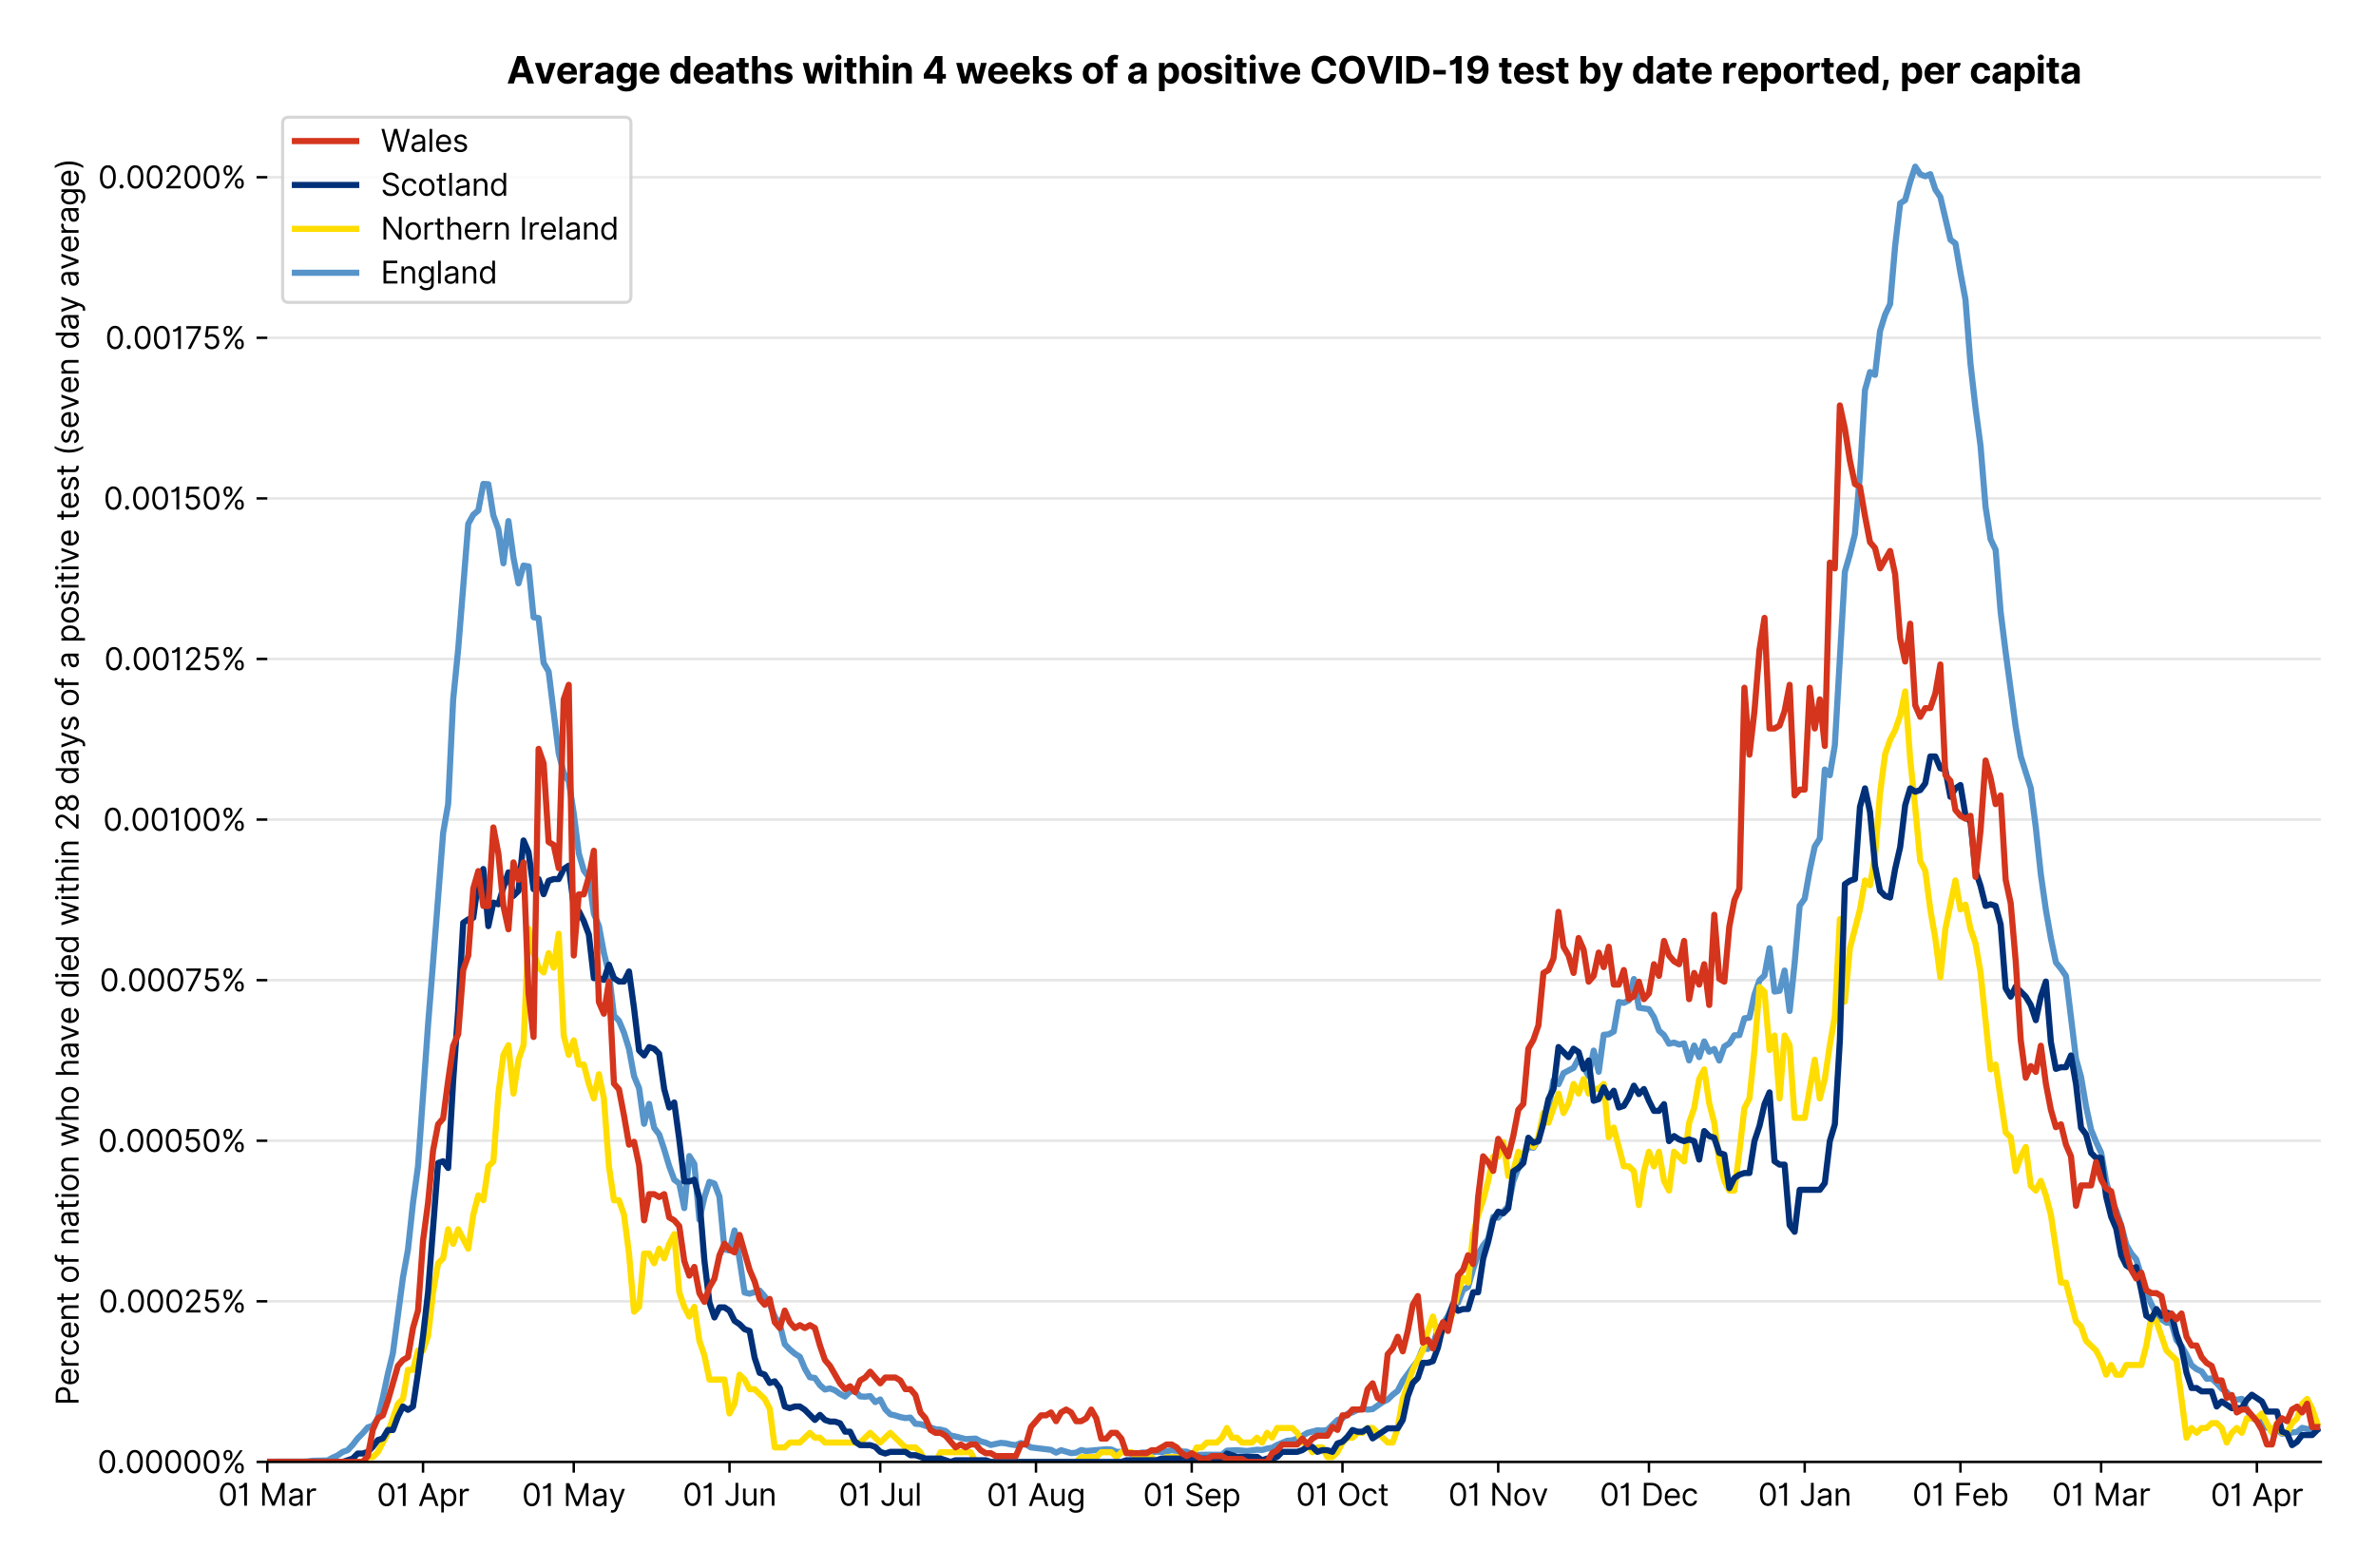 <?xml version="1.0" encoding="utf-8" standalone="no"?>
<!DOCTYPE svg PUBLIC "-//W3C//DTD SVG 1.1//EN"
  "http://www.w3.org/Graphics/SVG/1.1/DTD/svg11.dtd">
<svg version="1.1" viewBox="0 0 774.755 511.276" xmlns="http://www.w3.org/2000/svg" xmlns:xlink="http://www.w3.org/1999/xlink">
 <defs>
  <style type="text/css">*{stroke-linecap:butt;stroke-linejoin:round;}</style>
 </defs>
 <g id="figure_1">
  <g id="patch_1">
   <path d="M 0 511.276 
L 774.755 511.276 
L 774.755 0 
L 0 0 
z
" style="fill:#ffffff;"/>
  </g>
  <g id="axes_1">
   <g id="patch_2">
    <path d="M 87.155 476.745 
L 756.755 476.745 
L 756.755 33.225 
L 87.155 33.225 
z
" style="fill:#ffffff;"/>
   </g>
   <g id="matplotlib.axis_1">
    <g id="xtick_1">
     <g id="line2d_1">
      <defs>
       <path d="M 0 0 
L 0 3.5 
" id="mb432aa598f" style="stroke:#000000;stroke-width:0.8;"/>
      </defs>
      <g>
       <use style="stroke:#000000;stroke-width:0.8;" x="87.155" xlink:href="#mb432aa598f" y="476.745"/>
      </g>
     </g>
     <g id="text_1">
      <!-- 01 Mar -->
      <g transform="translate(71.118 491.018)scale(0.1 -0.1)">
       <defs>
        <path d="M 2000 -64 
Q 1230 -64 806 561 
Q 382 1186 382 2327 
Q 382 3459 809 4088 
Q 1236 4718 2000 4718 
Q 2764 4718 3191 4088 
Q 3618 3459 3618 2327 
Q 3618 1186 3194 561 
Q 2771 -64 2000 -64 
z
M 2000 436 
Q 2509 436 2791 927 
Q 3073 1418 3073 2327 
Q 3073 3234 2789 3730 
Q 2505 4227 2000 4227 
Q 1496 4227 1211 3730 
Q 927 3234 927 2327 
Q 927 1418 1210 927 
Q 1493 436 2000 436 
z
" id="Inter-Regular-30" transform="scale(0.016)"/>
        <path d="M 1973 4655 
L 1973 0 
L 1409 0 
L 1409 3836 
L 1373 3836 
Q 1341 3773 1209 3692 
Q 1077 3611 868 3551 
Q 659 3491 391 3491 
L 391 3964 
Q 661 3964 859 4061 
Q 1057 4159 1190 4291 
Q 1323 4423 1392 4529 
Q 1461 4636 1473 4655 
L 1973 4655 
z
" id="Inter-Regular-31" transform="scale(0.016)"/>
        <path id="Inter-Regular-20" transform="scale(0.016)"/>
        <path d="M 564 4655 
L 1236 4655 
L 2818 791 
L 2873 791 
L 4455 4655 
L 5127 4655 
L 5127 0 
L 4600 0 
L 4600 3536 
L 4555 3536 
L 3100 0 
L 2591 0 
L 1136 3536 
L 1091 3536 
L 1091 0 
L 564 0 
L 564 4655 
z
" id="Inter-Regular-4d" transform="scale(0.016)"/>
        <path d="M 1518 -82 
Q 1186 -82 916 44 
Q 646 170 486 410 
Q 327 650 327 991 
Q 327 1291 445 1478 
Q 564 1666 761 1773 
Q 959 1880 1199 1933 
Q 1439 1986 1682 2018 
Q 2000 2059 2199 2080 
Q 2398 2102 2490 2154 
Q 2582 2207 2582 2336 
L 2582 2355 
Q 2582 2691 2399 2877 
Q 2216 3064 1846 3064 
Q 1461 3064 1243 2895 
Q 1025 2727 936 2536 
L 427 2718 
Q 564 3036 792 3214 
Q 1021 3393 1292 3464 
Q 1564 3536 1827 3536 
Q 1996 3536 2215 3496 
Q 2434 3457 2640 3334 
Q 2846 3211 2982 2963 
Q 3118 2716 3118 2300 
L 3118 0 
L 2582 0 
L 2582 473 
L 2555 473 
Q 2500 359 2373 229 
Q 2246 100 2034 9 
Q 1823 -82 1518 -82 
z
M 1600 400 
Q 1918 400 2137 525 
Q 2357 650 2469 847 
Q 2582 1045 2582 1264 
L 2582 1755 
Q 2548 1714 2433 1681 
Q 2318 1648 2169 1624 
Q 2021 1600 1881 1583 
Q 1741 1566 1655 1555 
Q 1446 1527 1265 1467 
Q 1084 1407 974 1287 
Q 864 1168 864 964 
Q 864 684 1072 542 
Q 1280 400 1600 400 
z
" id="Inter-Regular-61" transform="scale(0.016)"/>
        <path d="M 491 0 
L 491 3491 
L 1009 3491 
L 1009 2964 
L 1046 2964 
Q 1139 3223 1389 3384 
Q 1639 3545 1955 3545 
Q 2100 3545 2209 3511 
Q 2318 3477 2400 3418 
L 2218 2964 
Q 2161 2993 2085 3010 
Q 2009 3027 1909 3027 
Q 1527 3027 1277 2794 
Q 1027 2561 1027 2209 
L 1027 0 
L 491 0 
z
" id="Inter-Regular-72" transform="scale(0.016)"/>
       </defs>
       <use xlink:href="#Inter-Regular-30"/>
       <use x="62.5" xlink:href="#Inter-Regular-31"/>
       <use x="106.676" xlink:href="#Inter-Regular-20"/>
       <use x="134.801" xlink:href="#Inter-Regular-4d"/>
       <use x="225.994" xlink:href="#Inter-Regular-61"/>
       <use x="282.386" xlink:href="#Inter-Regular-72"/>
      </g>
     </g>
    </g>
    <g id="xtick_2">
     <g id="line2d_2">
      <g>
       <use style="stroke:#000000;stroke-width:0.8;" x="137.941" xlink:href="#mb432aa598f" y="476.745"/>
      </g>
     </g>
     <g id="text_2">
      <!-- 01 Apr -->
      <g transform="translate(122.856 491.117)scale(0.1 -0.1)">
       <defs>
        <path d="M 755 0 
L 164 0 
L 1873 4655 
L 2455 4655 
L 4164 0 
L 3573 0 
L 3105 1318 
L 1223 1318 
L 755 0 
z
M 1400 1818 
L 2927 1818 
L 2182 3918 
L 2146 3918 
L 1400 1818 
z
" id="Inter-Regular-41" transform="scale(0.016)"/>
        <path d="M 491 -1309 
L 491 3491 
L 1009 3491 
L 1009 2936 
L 1073 2936 
Q 1132 3027 1237 3169 
Q 1343 3311 1542 3423 
Q 1741 3536 2082 3536 
Q 2523 3536 2859 3315 
Q 3196 3095 3384 2690 
Q 3573 2286 3573 1736 
Q 3573 1182 3384 776 
Q 3196 370 2861 148 
Q 2527 -73 2091 -73 
Q 1755 -73 1552 39 
Q 1350 152 1241 296 
Q 1132 441 1073 536 
L 1027 536 
L 1027 -1309 
L 491 -1309 
z
M 1018 1745 
Q 1018 1152 1276 780 
Q 1534 409 2018 409 
Q 2355 409 2581 587 
Q 2807 766 2921 1069 
Q 3036 1373 3036 1745 
Q 3036 2114 2923 2410 
Q 2811 2707 2585 2881 
Q 2359 3055 2018 3055 
Q 1527 3055 1272 2693 
Q 1018 2332 1018 1745 
z
" id="Inter-Regular-70" transform="scale(0.016)"/>
       </defs>
       <use xlink:href="#Inter-Regular-30"/>
       <use x="62.5" xlink:href="#Inter-Regular-31"/>
       <use x="106.676" xlink:href="#Inter-Regular-20"/>
       <use x="134.801" xlink:href="#Inter-Regular-41"/>
       <use x="202.415" xlink:href="#Inter-Regular-70"/>
       <use x="263.352" xlink:href="#Inter-Regular-72"/>
      </g>
     </g>
    </g>
    <g id="xtick_3">
     <g id="line2d_3">
      <g>
       <use style="stroke:#000000;stroke-width:0.8;" x="187.089" xlink:href="#mb432aa598f" y="476.745"/>
      </g>
     </g>
     <g id="text_3">
      <!-- 01 May -->
      <g transform="translate(170.186 491.117)scale(0.1 -0.1)">
       <defs>
        <path d="M 818 -1355 
Q 682 -1355 575 -1333 
Q 468 -1311 427 -1291 
L 564 -818 
Q 857 -893 1053 -814 
Q 1250 -736 1391 -345 
L 1509 -18 
L 218 3491 
L 800 3491 
L 1764 709 
L 1800 709 
L 2764 3491 
L 3346 3491 
L 1846 -564 
Q 1550 -1355 818 -1355 
z
" id="Inter-Regular-79" transform="scale(0.016)"/>
       </defs>
       <use xlink:href="#Inter-Regular-30"/>
       <use x="62.5" xlink:href="#Inter-Regular-31"/>
       <use x="106.676" xlink:href="#Inter-Regular-20"/>
       <use x="134.801" xlink:href="#Inter-Regular-4d"/>
       <use x="225.994" xlink:href="#Inter-Regular-61"/>
       <use x="282.386" xlink:href="#Inter-Regular-79"/>
      </g>
     </g>
    </g>
    <g id="xtick_4">
     <g id="line2d_4">
      <g>
       <use style="stroke:#000000;stroke-width:0.8;" x="237.876" xlink:href="#mb432aa598f" y="476.745"/>
      </g>
     </g>
     <g id="text_4">
      <!-- 01 Jun -->
      <g transform="translate(222.592 491.018)scale(0.1 -0.1)">
       <defs>
        <path d="M 2346 4655 
L 2909 4655 
L 2909 1327 
Q 2909 657 2549 296 
Q 2189 -64 1582 -64 
Q 1200 -64 902 76 
Q 605 216 434 475 
Q 264 734 264 1091 
L 818 1091 
Q 818 795 1034 615 
Q 1250 436 1582 436 
Q 1948 436 2147 664 
Q 2346 893 2346 1327 
L 2346 4655 
z
" id="Inter-Regular-4a" transform="scale(0.016)"/>
        <path d="M 2691 1427 
L 2691 3491 
L 3227 3491 
L 3227 0 
L 2691 0 
L 2691 591 
L 2655 591 
Q 2532 325 2273 140 
Q 2014 -45 1618 -45 
Q 1127 -45 809 280 
Q 491 605 491 1273 
L 491 3491 
L 1027 3491 
L 1027 1309 
Q 1027 927 1242 700 
Q 1457 473 1791 473 
Q 1991 473 2199 575 
Q 2407 677 2549 888 
Q 2691 1100 2691 1427 
z
" id="Inter-Regular-75" transform="scale(0.016)"/>
        <path d="M 1027 2100 
L 1027 0 
L 491 0 
L 491 3491 
L 1009 3491 
L 1009 2945 
L 1055 2945 
Q 1177 3211 1427 3373 
Q 1677 3536 2073 3536 
Q 2602 3536 2928 3211 
Q 3255 2886 3255 2218 
L 3255 0 
L 2718 0 
L 2718 2182 
Q 2718 2593 2504 2824 
Q 2291 3055 1918 3055 
Q 1534 3055 1280 2806 
Q 1027 2557 1027 2100 
z
" id="Inter-Regular-6e" transform="scale(0.016)"/>
       </defs>
       <use xlink:href="#Inter-Regular-30"/>
       <use x="62.5" xlink:href="#Inter-Regular-31"/>
       <use x="106.676" xlink:href="#Inter-Regular-20"/>
       <use x="134.801" xlink:href="#Inter-Regular-4a"/>
       <use x="189.063" xlink:href="#Inter-Regular-75"/>
       <use x="247.159" xlink:href="#Inter-Regular-6e"/>
      </g>
     </g>
    </g>
    <g id="xtick_5">
     <g id="line2d_5">
      <g>
       <use style="stroke:#000000;stroke-width:0.8;" x="287.024" xlink:href="#mb432aa598f" y="476.745"/>
      </g>
     </g>
     <g id="text_5">
      <!-- 01 Jul -->
      <g transform="translate(273.48 491.018)scale(0.1 -0.1)">
       <defs>
        <path d="M 1027 4655 
L 1027 0 
L 491 0 
L 491 4655 
L 1027 4655 
z
" id="Inter-Regular-6c" transform="scale(0.016)"/>
       </defs>
       <use xlink:href="#Inter-Regular-30"/>
       <use x="62.5" xlink:href="#Inter-Regular-31"/>
       <use x="106.676" xlink:href="#Inter-Regular-20"/>
       <use x="134.801" xlink:href="#Inter-Regular-4a"/>
       <use x="189.063" xlink:href="#Inter-Regular-75"/>
       <use x="247.159" xlink:href="#Inter-Regular-6c"/>
      </g>
     </g>
    </g>
    <g id="xtick_6">
     <g id="line2d_6">
      <g>
       <use style="stroke:#000000;stroke-width:0.8;" x="337.811" xlink:href="#mb432aa598f" y="476.745"/>
      </g>
     </g>
     <g id="text_6">
      <!-- 01 Aug -->
      <g transform="translate(321.739 491.117)scale(0.1 -0.1)">
       <defs>
        <path d="M 1900 -1382 
Q 1316 -1382 976 -1169 
Q 636 -957 473 -682 
L 900 -382 
Q 973 -477 1084 -601 
Q 1196 -725 1390 -817 
Q 1584 -909 1900 -909 
Q 2323 -909 2598 -704 
Q 2873 -500 2873 -64 
L 2873 645 
L 2827 645 
Q 2768 550 2660 410 
Q 2552 270 2351 162 
Q 2150 55 1809 55 
Q 1386 55 1051 255 
Q 716 455 521 836 
Q 327 1218 327 1764 
Q 327 2300 516 2699 
Q 705 3098 1041 3317 
Q 1377 3536 1818 3536 
Q 2159 3536 2360 3423 
Q 2561 3311 2669 3169 
Q 2777 3027 2836 2936 
L 2891 2936 
L 2891 3491 
L 3409 3491 
L 3409 -100 
Q 3409 -550 3205 -833 
Q 3002 -1116 2660 -1249 
Q 2318 -1382 1900 -1382 
z
M 1882 536 
Q 2366 536 2624 864 
Q 2882 1193 2882 1773 
Q 2882 2339 2627 2697 
Q 2373 3055 1882 3055 
Q 1541 3055 1315 2882 
Q 1089 2709 976 2418 
Q 864 2127 864 1773 
Q 864 1227 1120 881 
Q 1377 536 1882 536 
z
" id="Inter-Regular-67" transform="scale(0.016)"/>
       </defs>
       <use xlink:href="#Inter-Regular-30"/>
       <use x="62.5" xlink:href="#Inter-Regular-31"/>
       <use x="106.676" xlink:href="#Inter-Regular-20"/>
       <use x="134.801" xlink:href="#Inter-Regular-41"/>
       <use x="202.415" xlink:href="#Inter-Regular-75"/>
       <use x="260.511" xlink:href="#Inter-Regular-67"/>
      </g>
     </g>
    </g>
    <g id="xtick_7">
     <g id="line2d_7">
      <g>
       <use style="stroke:#000000;stroke-width:0.8;" x="388.597" xlink:href="#mb432aa598f" y="476.745"/>
      </g>
     </g>
     <g id="text_7">
      <!-- 01 Sep -->
      <g transform="translate(372.71 491.117)scale(0.1 -0.1)">
       <defs>
        <path d="M 3109 3491 
Q 3068 3836 2777 4027 
Q 2486 4218 2064 4218 
Q 1600 4218 1318 3999 
Q 1036 3780 1036 3445 
Q 1036 3195 1189 3042 
Q 1343 2889 1553 2803 
Q 1764 2718 1936 2673 
L 2409 2545 
Q 2591 2498 2815 2414 
Q 3039 2330 3244 2185 
Q 3450 2041 3584 1816 
Q 3718 1591 3718 1264 
Q 3718 886 3521 581 
Q 3325 277 2949 97 
Q 2573 -82 2036 -82 
Q 1286 -82 845 272 
Q 405 627 364 1200 
L 946 1200 
Q 968 936 1124 764 
Q 1280 593 1519 510 
Q 1759 427 2036 427 
Q 2359 427 2616 533 
Q 2873 639 3023 828 
Q 3173 1018 3173 1273 
Q 3173 1505 3043 1650 
Q 2914 1795 2702 1886 
Q 2491 1977 2246 2045 
L 1673 2209 
Q 1127 2366 809 2657 
Q 491 2948 491 3418 
Q 491 3809 703 4101 
Q 916 4393 1276 4555 
Q 1636 4718 2082 4718 
Q 2532 4718 2882 4558 
Q 3232 4398 3437 4120 
Q 3643 3843 3655 3491 
L 3109 3491 
z
" id="Inter-Regular-53" transform="scale(0.016)"/>
        <path d="M 1955 -73 
Q 1450 -73 1085 151 
Q 721 375 524 778 
Q 327 1182 327 1718 
Q 327 2255 524 2665 
Q 721 3075 1074 3305 
Q 1427 3536 1900 3536 
Q 2173 3536 2439 3445 
Q 2705 3355 2923 3151 
Q 3141 2948 3270 2614 
Q 3400 2280 3400 1791 
L 3400 1564 
L 866 1564 
Q 884 1005 1183 707 
Q 1482 409 1955 409 
Q 2271 409 2498 545 
Q 2725 682 2827 955 
L 3346 809 
Q 3223 414 2854 170 
Q 2486 -73 1955 -73 
z
M 866 2027 
L 2855 2027 
Q 2855 2470 2595 2762 
Q 2336 3055 1900 3055 
Q 1593 3055 1368 2911 
Q 1143 2768 1013 2533 
Q 884 2298 866 2027 
z
" id="Inter-Regular-65" transform="scale(0.016)"/>
       </defs>
       <use xlink:href="#Inter-Regular-30"/>
       <use x="62.5" xlink:href="#Inter-Regular-31"/>
       <use x="106.676" xlink:href="#Inter-Regular-20"/>
       <use x="134.801" xlink:href="#Inter-Regular-53"/>
       <use x="198.58" xlink:href="#Inter-Regular-65"/>
       <use x="256.818" xlink:href="#Inter-Regular-70"/>
      </g>
     </g>
    </g>
    <g id="xtick_8">
     <g id="line2d_8">
      <g>
       <use style="stroke:#000000;stroke-width:0.8;" x="437.745" xlink:href="#mb432aa598f" y="476.745"/>
      </g>
     </g>
     <g id="text_8">
      <!-- 01 Oct -->
      <g transform="translate(422.589 491.018)scale(0.1 -0.1)">
       <defs>
        <path d="M 4491 2327 
Q 4491 1591 4225 1054 
Q 3959 518 3495 227 
Q 3032 -64 2436 -64 
Q 1841 -64 1377 227 
Q 914 518 648 1054 
Q 382 1591 382 2327 
Q 382 3064 648 3600 
Q 914 4136 1377 4427 
Q 1841 4718 2436 4718 
Q 3032 4718 3495 4427 
Q 3959 4136 4225 3600 
Q 4491 3064 4491 2327 
z
M 3946 2327 
Q 3946 2932 3744 3348 
Q 3543 3764 3201 3977 
Q 2859 4191 2436 4191 
Q 2014 4191 1672 3977 
Q 1330 3764 1128 3348 
Q 927 2932 927 2327 
Q 927 1723 1128 1307 
Q 1330 891 1672 677 
Q 2014 464 2436 464 
Q 2859 464 3201 677 
Q 3543 891 3744 1307 
Q 3946 1723 3946 2327 
z
" id="Inter-Regular-4f" transform="scale(0.016)"/>
        <path d="M 1909 -73 
Q 1418 -73 1063 159 
Q 709 391 518 798 
Q 327 1205 327 1727 
Q 327 2259 524 2667 
Q 721 3075 1074 3305 
Q 1427 3536 1900 3536 
Q 2268 3536 2563 3400 
Q 2859 3264 3047 3018 
Q 3236 2773 3282 2445 
L 2746 2445 
Q 2684 2684 2474 2869 
Q 2264 3055 1909 3055 
Q 1439 3055 1151 2697 
Q 864 2339 864 1745 
Q 864 1139 1148 774 
Q 1432 409 1909 409 
Q 2223 409 2447 570 
Q 2671 732 2746 1018 
L 3282 1018 
Q 3236 709 3058 462 
Q 2880 216 2588 71 
Q 2296 -73 1909 -73 
z
" id="Inter-Regular-63" transform="scale(0.016)"/>
        <path d="M 2009 3491 
L 2009 3036 
L 1264 3036 
L 1264 1000 
Q 1264 773 1331 660 
Q 1398 548 1503 510 
Q 1609 473 1727 473 
Q 1816 473 1873 483 
Q 1930 493 1964 500 
L 2073 18 
Q 2018 -2 1920 -23 
Q 1823 -45 1673 -45 
Q 1446 -45 1228 52 
Q 1011 150 869 350 
Q 727 550 727 855 
L 727 3036 
L 200 3036 
L 200 3491 
L 727 3491 
L 727 4327 
L 1264 4327 
L 1264 3491 
L 2009 3491 
z
" id="Inter-Regular-74" transform="scale(0.016)"/>
       </defs>
       <use xlink:href="#Inter-Regular-30"/>
       <use x="62.5" xlink:href="#Inter-Regular-31"/>
       <use x="106.676" xlink:href="#Inter-Regular-20"/>
       <use x="134.801" xlink:href="#Inter-Regular-4f"/>
       <use x="210.938" xlink:href="#Inter-Regular-63"/>
       <use x="266.761" xlink:href="#Inter-Regular-74"/>
      </g>
     </g>
    </g>
    <g id="xtick_9">
     <g id="line2d_9">
      <g>
       <use style="stroke:#000000;stroke-width:0.8;" x="488.532" xlink:href="#mb432aa598f" y="476.745"/>
      </g>
     </g>
     <g id="text_9">
      <!-- 01 Nov -->
      <g transform="translate(472.261 491.018)scale(0.1 -0.1)">
       <defs>
        <path d="M 4255 4655 
L 4255 0 
L 3709 0 
L 1173 3655 
L 1127 3655 
L 1127 0 
L 564 0 
L 564 4655 
L 1109 4655 
L 3655 991 
L 3700 991 
L 3700 4655 
L 4255 4655 
z
" id="Inter-Regular-4e" transform="scale(0.016)"/>
        <path d="M 1909 -73 
Q 1436 -73 1080 152 
Q 725 377 526 781 
Q 327 1186 327 1727 
Q 327 2273 526 2679 
Q 725 3086 1080 3311 
Q 1436 3536 1909 3536 
Q 2382 3536 2737 3311 
Q 3093 3086 3292 2679 
Q 3491 2273 3491 1727 
Q 3491 1186 3292 781 
Q 3093 377 2737 152 
Q 2382 -73 1909 -73 
z
M 1909 409 
Q 2268 409 2500 593 
Q 2732 777 2843 1077 
Q 2955 1377 2955 1727 
Q 2955 2077 2843 2379 
Q 2732 2682 2500 2868 
Q 2268 3055 1909 3055 
Q 1550 3055 1318 2868 
Q 1086 2682 975 2379 
Q 864 2077 864 1727 
Q 864 1377 975 1077 
Q 1086 777 1318 593 
Q 1550 409 1909 409 
z
" id="Inter-Regular-6f" transform="scale(0.016)"/>
        <path d="M 3346 3491 
L 2055 0 
L 1509 0 
L 218 3491 
L 800 3491 
L 1764 709 
L 1800 709 
L 2764 3491 
L 3346 3491 
z
" id="Inter-Regular-76" transform="scale(0.016)"/>
       </defs>
       <use xlink:href="#Inter-Regular-30"/>
       <use x="62.5" xlink:href="#Inter-Regular-31"/>
       <use x="106.676" xlink:href="#Inter-Regular-20"/>
       <use x="134.801" xlink:href="#Inter-Regular-4e"/>
       <use x="210.085" xlink:href="#Inter-Regular-6f"/>
       <use x="269.744" xlink:href="#Inter-Regular-76"/>
      </g>
     </g>
    </g>
    <g id="xtick_10">
     <g id="line2d_10">
      <g>
       <use style="stroke:#000000;stroke-width:0.8;" x="537.68" xlink:href="#mb432aa598f" y="476.745"/>
      </g>
     </g>
     <g id="text_10">
      <!-- 01 Dec -->
      <g transform="translate(521.643 491.018)scale(0.1 -0.1)">
       <defs>
        <path d="M 2000 0 
L 564 0 
L 564 4655 
L 2064 4655 
Q 2741 4655 3223 4376 
Q 3705 4098 3961 3578 
Q 4218 3059 4218 2336 
Q 4218 1609 3959 1085 
Q 3700 561 3204 280 
Q 2709 0 2000 0 
z
M 1127 500 
L 1964 500 
Q 2830 500 3251 992 
Q 3673 1484 3673 2336 
Q 3673 3182 3259 3668 
Q 2846 4155 2027 4155 
L 1127 4155 
L 1127 500 
z
" id="Inter-Regular-44" transform="scale(0.016)"/>
       </defs>
       <use xlink:href="#Inter-Regular-30"/>
       <use x="62.5" xlink:href="#Inter-Regular-31"/>
       <use x="106.676" xlink:href="#Inter-Regular-20"/>
       <use x="134.801" xlink:href="#Inter-Regular-44"/>
       <use x="206.676" xlink:href="#Inter-Regular-65"/>
       <use x="264.915" xlink:href="#Inter-Regular-63"/>
      </g>
     </g>
    </g>
    <g id="xtick_11">
     <g id="line2d_11">
      <g>
       <use style="stroke:#000000;stroke-width:0.8;" x="588.467" xlink:href="#mb432aa598f" y="476.745"/>
      </g>
     </g>
     <g id="text_11">
      <!-- 01 Jan -->
      <g transform="translate(573.267 491.018)scale(0.1 -0.1)">
       <use xlink:href="#Inter-Regular-30"/>
       <use x="62.5" xlink:href="#Inter-Regular-31"/>
       <use x="106.676" xlink:href="#Inter-Regular-20"/>
       <use x="134.801" xlink:href="#Inter-Regular-4a"/>
       <use x="189.063" xlink:href="#Inter-Regular-61"/>
       <use x="245.455" xlink:href="#Inter-Regular-6e"/>
      </g>
     </g>
    </g>
    <g id="xtick_12">
     <g id="line2d_12">
      <g>
       <use style="stroke:#000000;stroke-width:0.8;" x="639.253" xlink:href="#mb432aa598f" y="476.745"/>
      </g>
     </g>
     <g id="text_12">
      <!-- 01 Feb -->
      <g transform="translate(623.564 491.018)scale(0.1 -0.1)">
       <defs>
        <path d="M 564 0 
L 564 4655 
L 3355 4655 
L 3355 4155 
L 1127 4155 
L 1127 2582 
L 3146 2582 
L 3146 2082 
L 1127 2082 
L 1127 0 
L 564 0 
z
" id="Inter-Regular-46" transform="scale(0.016)"/>
        <path d="M 564 0 
L 564 4655 
L 1100 4655 
L 1100 2936 
L 1146 2936 
Q 1205 3027 1310 3169 
Q 1416 3311 1615 3423 
Q 1814 3536 2155 3536 
Q 2596 3536 2932 3315 
Q 3268 3095 3457 2690 
Q 3646 2286 3646 1736 
Q 3646 1182 3457 776 
Q 3268 370 2934 148 
Q 2600 -73 2164 -73 
Q 1827 -73 1625 39 
Q 1423 152 1314 296 
Q 1205 441 1146 536 
L 1082 536 
L 1082 0 
L 564 0 
z
M 1091 1745 
Q 1091 1152 1349 780 
Q 1607 409 2091 409 
Q 2427 409 2653 587 
Q 2880 766 2994 1069 
Q 3109 1373 3109 1745 
Q 3109 2114 2996 2410 
Q 2884 2707 2658 2881 
Q 2432 3055 2091 3055 
Q 1600 3055 1345 2693 
Q 1091 2332 1091 1745 
z
" id="Inter-Regular-62" transform="scale(0.016)"/>
       </defs>
       <use xlink:href="#Inter-Regular-30"/>
       <use x="62.5" xlink:href="#Inter-Regular-31"/>
       <use x="106.676" xlink:href="#Inter-Regular-20"/>
       <use x="134.801" xlink:href="#Inter-Regular-46"/>
       <use x="193.466" xlink:href="#Inter-Regular-65"/>
       <use x="251.705" xlink:href="#Inter-Regular-62"/>
      </g>
     </g>
    </g>
    <g id="xtick_13">
     <g id="line2d_13">
      <g>
       <use style="stroke:#000000;stroke-width:0.8;" x="685.125" xlink:href="#mb432aa598f" y="476.745"/>
      </g>
     </g>
     <g id="text_13">
      <!-- 01 Mar -->
      <g transform="translate(669.088 491.018)scale(0.1 -0.1)">
       <use xlink:href="#Inter-Regular-30"/>
       <use x="62.5" xlink:href="#Inter-Regular-31"/>
       <use x="106.676" xlink:href="#Inter-Regular-20"/>
       <use x="134.801" xlink:href="#Inter-Regular-4d"/>
       <use x="225.994" xlink:href="#Inter-Regular-61"/>
       <use x="282.386" xlink:href="#Inter-Regular-72"/>
      </g>
     </g>
    </g>
    <g id="xtick_14">
     <g id="line2d_14">
      <g>
       <use style="stroke:#000000;stroke-width:0.8;" x="735.911" xlink:href="#mb432aa598f" y="476.745"/>
      </g>
     </g>
     <g id="text_14">
      <!-- 01 Apr -->
      <g transform="translate(720.826 491.117)scale(0.1 -0.1)">
       <use xlink:href="#Inter-Regular-30"/>
       <use x="62.5" xlink:href="#Inter-Regular-31"/>
       <use x="106.676" xlink:href="#Inter-Regular-20"/>
       <use x="134.801" xlink:href="#Inter-Regular-41"/>
       <use x="202.415" xlink:href="#Inter-Regular-70"/>
       <use x="263.352" xlink:href="#Inter-Regular-72"/>
      </g>
     </g>
    </g>
   </g>
   <g id="matplotlib.axis_2">
    <g id="ytick_1">
     <g id="line2d_15">
      <path clip-path="url(#pf9305044e9)" d="M 87.155 476.745 
L 756.755 476.745 
" style="fill:none;stroke:#e5e5e5;stroke-linecap:square;stroke-width:0.8;"/>
     </g>
     <g id="line2d_16">
      <defs>
       <path d="M 0 0 
L -3.5 0 
" id="m3bd4c6bcc5" style="stroke:#000000;stroke-width:0.8;"/>
      </defs>
      <g>
       <use style="stroke:#000000;stroke-width:0.8;" x="87.155" xlink:href="#m3bd4c6bcc5" y="476.745"/>
      </g>
     </g>
     <g id="text_15">
      <!-- 0.00000% -->
      <g transform="translate(31.773 480.382)scale(0.1 -0.1)">
       <defs>
        <path d="M 882 -36 
Q 714 -36 593 84 
Q 473 205 473 373 
Q 473 541 593 661 
Q 714 782 882 782 
Q 1050 782 1170 661 
Q 1291 541 1291 373 
Q 1291 205 1170 84 
Q 1050 -36 882 -36 
z
" id="Inter-Regular-2e" transform="scale(0.016)"/>
        <path d="M 2855 873 
L 2855 1118 
Q 2855 1373 2960 1585 
Q 3066 1798 3269 1926 
Q 3473 2055 3764 2055 
Q 4059 2055 4259 1926 
Q 4459 1798 4561 1585 
Q 4664 1373 4664 1118 
L 4664 873 
Q 4664 618 4560 405 
Q 4457 193 4256 64 
Q 4055 -64 3764 -64 
Q 3468 -64 3266 64 
Q 3064 193 2959 405 
Q 2855 618 2855 873 
z
M 536 3536 
L 536 3782 
Q 536 4036 642 4248 
Q 748 4461 951 4589 
Q 1155 4718 1446 4718 
Q 1741 4718 1941 4589 
Q 2141 4461 2243 4248 
Q 2346 4036 2346 3782 
L 2346 3536 
Q 2346 3282 2242 3069 
Q 2139 2857 1937 2728 
Q 1736 2600 1446 2600 
Q 1150 2600 948 2728 
Q 746 2857 641 3069 
Q 536 3282 536 3536 
z
M 709 0 
L 3909 4655 
L 4427 4655 
L 1227 0 
L 709 0 
z
M 3318 1118 
L 3318 873 
Q 3318 661 3418 494 
Q 3518 327 3764 327 
Q 4002 327 4101 494 
Q 4200 661 4200 873 
L 4200 1118 
Q 4200 1330 4104 1497 
Q 4009 1664 3764 1664 
Q 3525 1664 3421 1497 
Q 3318 1330 3318 1118 
z
M 1000 3782 
L 1000 3536 
Q 1000 3325 1100 3158 
Q 1200 2991 1446 2991 
Q 1684 2991 1783 3158 
Q 1882 3325 1882 3536 
L 1882 3782 
Q 1882 3993 1786 4160 
Q 1691 4327 1446 4327 
Q 1207 4327 1103 4160 
Q 1000 3993 1000 3782 
z
" id="Inter-Regular-25" transform="scale(0.016)"/>
       </defs>
       <use xlink:href="#Inter-Regular-30"/>
       <use x="62.5" xlink:href="#Inter-Regular-2e"/>
       <use x="90.057" xlink:href="#Inter-Regular-30"/>
       <use x="152.557" xlink:href="#Inter-Regular-30"/>
       <use x="215.057" xlink:href="#Inter-Regular-30"/>
       <use x="277.557" xlink:href="#Inter-Regular-30"/>
       <use x="340.057" xlink:href="#Inter-Regular-30"/>
       <use x="402.557" xlink:href="#Inter-Regular-25"/>
      </g>
     </g>
    </g>
    <g id="ytick_2">
     <g id="line2d_17">
      <path clip-path="url(#pf9305044e9)" d="M 87.155 424.376 
L 756.755 424.376 
" style="fill:none;stroke:#e5e5e5;stroke-linecap:square;stroke-width:0.8;"/>
     </g>
     <g id="line2d_18">
      <g>
       <use style="stroke:#000000;stroke-width:0.8;" x="87.155" xlink:href="#m3bd4c6bcc5" y="424.376"/>
      </g>
     </g>
     <g id="text_16">
      <!-- 0.00025% -->
      <g transform="translate(32.142 428.013)scale(0.1 -0.1)">
       <defs>
        <path d="M 482 0 
L 482 409 
L 2018 2091 
Q 2289 2386 2464 2605 
Q 2639 2825 2724 3019 
Q 2809 3214 2809 3427 
Q 2809 3795 2553 4011 
Q 2298 4227 1918 4227 
Q 1514 4227 1275 3985 
Q 1036 3743 1036 3345 
L 500 3345 
Q 500 3755 688 4064 
Q 877 4373 1203 4545 
Q 1530 4718 1936 4718 
Q 2346 4718 2661 4545 
Q 2977 4373 3156 4079 
Q 3336 3786 3336 3427 
Q 3336 3170 3244 2926 
Q 3152 2682 2926 2383 
Q 2700 2084 2300 1655 
L 1255 536 
L 1255 500 
L 3418 500 
L 3418 0 
L 482 0 
z
" id="Inter-Regular-32" transform="scale(0.016)"/>
        <path d="M 1936 -64 
Q 1536 -64 1216 95 
Q 896 255 702 532 
Q 509 809 491 1164 
L 1036 1164 
Q 1068 848 1324 642 
Q 1580 436 1936 436 
Q 2223 436 2447 570 
Q 2671 705 2799 940 
Q 2927 1175 2927 1473 
Q 2927 1777 2794 2017 
Q 2661 2257 2429 2395 
Q 2198 2534 1900 2536 
Q 1686 2539 1461 2472 
Q 1236 2405 1091 2300 
L 564 2364 
L 846 4655 
L 3264 4655 
L 3264 4155 
L 1318 4155 
L 1155 2782 
L 1182 2782 
Q 1325 2895 1541 2970 
Q 1757 3045 1991 3045 
Q 2418 3045 2753 2842 
Q 3089 2639 3281 2286 
Q 3473 1934 3473 1482 
Q 3473 1036 3274 687 
Q 3075 339 2727 137 
Q 2380 -64 1936 -64 
z
" id="Inter-Regular-35" transform="scale(0.016)"/>
       </defs>
       <use xlink:href="#Inter-Regular-30"/>
       <use x="62.5" xlink:href="#Inter-Regular-2e"/>
       <use x="90.057" xlink:href="#Inter-Regular-30"/>
       <use x="152.557" xlink:href="#Inter-Regular-30"/>
       <use x="215.057" xlink:href="#Inter-Regular-30"/>
       <use x="277.557" xlink:href="#Inter-Regular-32"/>
       <use x="338.068" xlink:href="#Inter-Regular-35"/>
       <use x="398.864" xlink:href="#Inter-Regular-25"/>
      </g>
     </g>
    </g>
    <g id="ytick_3">
     <g id="line2d_19">
      <path clip-path="url(#pf9305044e9)" d="M 87.155 372.007 
L 756.755 372.007 
" style="fill:none;stroke:#e5e5e5;stroke-linecap:square;stroke-width:0.8;"/>
     </g>
     <g id="line2d_20">
      <g>
       <use style="stroke:#000000;stroke-width:0.8;" x="87.155" xlink:href="#m3bd4c6bcc5" y="372.007"/>
      </g>
     </g>
     <g id="text_17">
      <!-- 0.00050% -->
      <g transform="translate(31.944 375.643)scale(0.1 -0.1)">
       <use xlink:href="#Inter-Regular-30"/>
       <use x="62.5" xlink:href="#Inter-Regular-2e"/>
       <use x="90.057" xlink:href="#Inter-Regular-30"/>
       <use x="152.557" xlink:href="#Inter-Regular-30"/>
       <use x="215.057" xlink:href="#Inter-Regular-30"/>
       <use x="277.557" xlink:href="#Inter-Regular-35"/>
       <use x="338.352" xlink:href="#Inter-Regular-30"/>
       <use x="400.852" xlink:href="#Inter-Regular-25"/>
      </g>
     </g>
    </g>
    <g id="ytick_4">
     <g id="line2d_21">
      <path clip-path="url(#pf9305044e9)" d="M 87.155 319.637 
L 756.755 319.637 
" style="fill:none;stroke:#e5e5e5;stroke-linecap:square;stroke-width:0.8;"/>
     </g>
     <g id="line2d_22">
      <g>
       <use style="stroke:#000000;stroke-width:0.8;" x="87.155" xlink:href="#m3bd4c6bcc5" y="319.637"/>
      </g>
     </g>
     <g id="text_18">
      <!-- 0.00075% -->
      <g transform="translate(32.483 323.274)scale(0.1 -0.1)">
       <defs>
        <path d="M 627 0 
L 2709 4118 
L 2709 4155 
L 309 4155 
L 309 4655 
L 3291 4655 
L 3291 4127 
L 1218 0 
L 627 0 
z
" id="Inter-Regular-37" transform="scale(0.016)"/>
       </defs>
       <use xlink:href="#Inter-Regular-30"/>
       <use x="62.5" xlink:href="#Inter-Regular-2e"/>
       <use x="90.057" xlink:href="#Inter-Regular-30"/>
       <use x="152.557" xlink:href="#Inter-Regular-30"/>
       <use x="215.057" xlink:href="#Inter-Regular-30"/>
       <use x="277.557" xlink:href="#Inter-Regular-37"/>
       <use x="334.659" xlink:href="#Inter-Regular-35"/>
       <use x="395.455" xlink:href="#Inter-Regular-25"/>
      </g>
     </g>
    </g>
    <g id="ytick_5">
     <g id="line2d_23">
      <path clip-path="url(#pf9305044e9)" d="M 87.155 267.268 
L 756.755 267.268 
" style="fill:none;stroke:#e5e5e5;stroke-linecap:square;stroke-width:0.8;"/>
     </g>
     <g id="line2d_24">
      <g>
       <use style="stroke:#000000;stroke-width:0.8;" x="87.155" xlink:href="#m3bd4c6bcc5" y="267.268"/>
      </g>
     </g>
     <g id="text_19">
      <!-- 0.00100% -->
      <g transform="translate(33.606 270.905)scale(0.1 -0.1)">
       <use xlink:href="#Inter-Regular-30"/>
       <use x="62.5" xlink:href="#Inter-Regular-2e"/>
       <use x="90.057" xlink:href="#Inter-Regular-30"/>
       <use x="152.557" xlink:href="#Inter-Regular-30"/>
       <use x="215.057" xlink:href="#Inter-Regular-31"/>
       <use x="259.233" xlink:href="#Inter-Regular-30"/>
       <use x="321.733" xlink:href="#Inter-Regular-30"/>
       <use x="384.233" xlink:href="#Inter-Regular-25"/>
      </g>
     </g>
    </g>
    <g id="ytick_6">
     <g id="line2d_25">
      <path clip-path="url(#pf9305044e9)" d="M 87.155 214.899 
L 756.755 214.899 
" style="fill:none;stroke:#e5e5e5;stroke-linecap:square;stroke-width:0.8;"/>
     </g>
     <g id="line2d_26">
      <g>
       <use style="stroke:#000000;stroke-width:0.8;" x="87.155" xlink:href="#m3bd4c6bcc5" y="214.899"/>
      </g>
     </g>
     <g id="text_20">
      <!-- 0.00125% -->
      <g transform="translate(33.975 218.536)scale(0.1 -0.1)">
       <use xlink:href="#Inter-Regular-30"/>
       <use x="62.5" xlink:href="#Inter-Regular-2e"/>
       <use x="90.057" xlink:href="#Inter-Regular-30"/>
       <use x="152.557" xlink:href="#Inter-Regular-30"/>
       <use x="215.057" xlink:href="#Inter-Regular-31"/>
       <use x="259.233" xlink:href="#Inter-Regular-32"/>
       <use x="319.744" xlink:href="#Inter-Regular-35"/>
       <use x="380.54" xlink:href="#Inter-Regular-25"/>
      </g>
     </g>
    </g>
    <g id="ytick_7">
     <g id="line2d_27">
      <path clip-path="url(#pf9305044e9)" d="M 87.155 162.53 
L 756.755 162.53 
" style="fill:none;stroke:#e5e5e5;stroke-linecap:square;stroke-width:0.8;"/>
     </g>
     <g id="line2d_28">
      <g>
       <use style="stroke:#000000;stroke-width:0.8;" x="87.155" xlink:href="#m3bd4c6bcc5" y="162.53"/>
      </g>
     </g>
     <g id="text_21">
      <!-- 0.00150% -->
      <g transform="translate(33.777 166.167)scale(0.1 -0.1)">
       <use xlink:href="#Inter-Regular-30"/>
       <use x="62.5" xlink:href="#Inter-Regular-2e"/>
       <use x="90.057" xlink:href="#Inter-Regular-30"/>
       <use x="152.557" xlink:href="#Inter-Regular-30"/>
       <use x="215.057" xlink:href="#Inter-Regular-31"/>
       <use x="259.233" xlink:href="#Inter-Regular-35"/>
       <use x="320.028" xlink:href="#Inter-Regular-30"/>
       <use x="382.529" xlink:href="#Inter-Regular-25"/>
      </g>
     </g>
    </g>
    <g id="ytick_8">
     <g id="line2d_29">
      <path clip-path="url(#pf9305044e9)" d="M 87.155 110.161 
L 756.755 110.161 
" style="fill:none;stroke:#e5e5e5;stroke-linecap:square;stroke-width:0.8;"/>
     </g>
     <g id="line2d_30">
      <g>
       <use style="stroke:#000000;stroke-width:0.8;" x="87.155" xlink:href="#m3bd4c6bcc5" y="110.161"/>
      </g>
     </g>
     <g id="text_22">
      <!-- 0.00175% -->
      <g transform="translate(34.316 113.797)scale(0.1 -0.1)">
       <use xlink:href="#Inter-Regular-30"/>
       <use x="62.5" xlink:href="#Inter-Regular-2e"/>
       <use x="90.057" xlink:href="#Inter-Regular-30"/>
       <use x="152.557" xlink:href="#Inter-Regular-30"/>
       <use x="215.057" xlink:href="#Inter-Regular-31"/>
       <use x="259.233" xlink:href="#Inter-Regular-37"/>
       <use x="316.335" xlink:href="#Inter-Regular-35"/>
       <use x="377.131" xlink:href="#Inter-Regular-25"/>
      </g>
     </g>
    </g>
    <g id="ytick_9">
     <g id="line2d_31">
      <path clip-path="url(#pf9305044e9)" d="M 87.155 57.791 
L 756.755 57.791 
" style="fill:none;stroke:#e5e5e5;stroke-linecap:square;stroke-width:0.8;"/>
     </g>
     <g id="line2d_32">
      <g>
       <use style="stroke:#000000;stroke-width:0.8;" x="87.155" xlink:href="#m3bd4c6bcc5" y="57.791"/>
      </g>
     </g>
     <g id="text_23">
      <!-- 0.00200% -->
      <g transform="translate(31.972 61.428)scale(0.1 -0.1)">
       <use xlink:href="#Inter-Regular-30"/>
       <use x="62.5" xlink:href="#Inter-Regular-2e"/>
       <use x="90.057" xlink:href="#Inter-Regular-30"/>
       <use x="152.557" xlink:href="#Inter-Regular-30"/>
       <use x="215.057" xlink:href="#Inter-Regular-32"/>
       <use x="275.568" xlink:href="#Inter-Regular-30"/>
       <use x="338.068" xlink:href="#Inter-Regular-30"/>
       <use x="400.568" xlink:href="#Inter-Regular-25"/>
      </g>
     </g>
    </g>
    <g id="text_24">
     <!-- Percent of nation who have died within 28 days of a positive test (seven day average) -->
     <g transform="translate(25.614 458.305)rotate(-90)scale(0.1 -0.1)">
      <defs>
       <path d="M 564 0 
L 564 4655 
L 2136 4655 
Q 2684 4655 3033 4458 
Q 3382 4261 3550 3927 
Q 3718 3593 3718 3182 
Q 3718 2770 3551 2434 
Q 3384 2098 3036 1899 
Q 2689 1700 2146 1700 
L 1127 1700 
L 1127 0 
L 564 0 
z
M 1127 2200 
L 2127 2200 
Q 2689 2200 2926 2482 
Q 3164 2764 3164 3182 
Q 3164 3602 2925 3878 
Q 2686 4155 2118 4155 
L 1127 4155 
L 1127 2200 
z
" id="Inter-Regular-50" transform="scale(0.016)"/>
       <path d="M 2046 3491 
L 2046 3036 
L 1264 3036 
L 1264 0 
L 727 0 
L 727 3036 
L 164 3036 
L 164 3491 
L 727 3491 
L 727 3973 
Q 727 4273 868 4473 
Q 1009 4673 1234 4773 
Q 1459 4873 1709 4873 
Q 1907 4873 2032 4841 
Q 2157 4809 2218 4782 
L 2064 4318 
Q 2023 4332 1951 4352 
Q 1880 4373 1764 4373 
Q 1498 4373 1381 4239 
Q 1264 4105 1264 3845 
L 1264 3491 
L 2046 3491 
z
" id="Inter-Regular-66" transform="scale(0.016)"/>
       <path d="M 491 0 
L 491 3491 
L 1027 3491 
L 1027 0 
L 491 0 
z
M 764 4073 
Q 607 4073 494 4179 
Q 382 4286 382 4436 
Q 382 4586 494 4693 
Q 607 4800 764 4800 
Q 921 4800 1033 4693 
Q 1146 4586 1146 4436 
Q 1146 4286 1033 4179 
Q 921 4073 764 4073 
z
" id="Inter-Regular-69" transform="scale(0.016)"/>
       <path d="M 1282 0 
L 218 3491 
L 782 3491 
L 1536 818 
L 1573 818 
L 2318 3491 
L 2891 3491 
L 3627 827 
L 3664 827 
L 4418 3491 
L 4982 3491 
L 3918 0 
L 3391 0 
L 2627 2682 
L 2573 2682 
L 1809 0 
L 1282 0 
z
" id="Inter-Regular-77" transform="scale(0.016)"/>
       <path d="M 1027 2100 
L 1027 0 
L 491 0 
L 491 4655 
L 1027 4655 
L 1027 2945 
L 1073 2945 
Q 1196 3216 1442 3376 
Q 1689 3536 2100 3536 
Q 2636 3536 2963 3213 
Q 3291 2891 3291 2218 
L 3291 0 
L 2755 0 
L 2755 2182 
Q 2755 2598 2540 2826 
Q 2325 3055 1946 3055 
Q 1548 3055 1287 2806 
Q 1027 2557 1027 2100 
z
" id="Inter-Regular-68" transform="scale(0.016)"/>
       <path d="M 1809 -73 
Q 1373 -73 1039 148 
Q 705 370 516 776 
Q 327 1182 327 1736 
Q 327 2286 516 2690 
Q 705 3095 1041 3315 
Q 1377 3536 1818 3536 
Q 2159 3536 2358 3423 
Q 2557 3311 2662 3169 
Q 2768 3027 2827 2936 
L 2873 2936 
L 2873 4655 
L 3409 4655 
L 3409 0 
L 2891 0 
L 2891 536 
L 2827 536 
Q 2768 441 2659 296 
Q 2550 152 2348 39 
Q 2146 -73 1809 -73 
z
M 1882 409 
Q 2366 409 2624 780 
Q 2882 1152 2882 1745 
Q 2882 2332 2627 2693 
Q 2373 3055 1882 3055 
Q 1541 3055 1315 2881 
Q 1089 2707 976 2410 
Q 864 2114 864 1745 
Q 864 1373 978 1069 
Q 1093 766 1319 587 
Q 1546 409 1882 409 
z
" id="Inter-Regular-64" transform="scale(0.016)"/>
       <path d="M 1973 -64 
Q 1505 -64 1147 103 
Q 789 270 589 564 
Q 389 859 391 1236 
Q 389 1532 507 1783 
Q 625 2034 830 2203 
Q 1036 2373 1291 2418 
L 1291 2445 
Q 957 2532 759 2821 
Q 561 3111 564 3482 
Q 561 3836 743 4115 
Q 925 4395 1244 4556 
Q 1564 4718 1973 4718 
Q 2377 4718 2695 4556 
Q 3014 4395 3197 4115 
Q 3380 3836 3382 3482 
Q 3380 3111 3181 2821 
Q 2982 2532 2655 2445 
L 2655 2418 
Q 2907 2373 3109 2203 
Q 3311 2034 3431 1783 
Q 3552 1532 3555 1236 
Q 3552 859 3351 564 
Q 3150 270 2794 103 
Q 2439 -64 1973 -64 
z
M 1973 436 
Q 2446 436 2722 662 
Q 2998 889 3000 1264 
Q 2998 1527 2864 1729 
Q 2730 1932 2499 2048 
Q 2268 2164 1973 2164 
Q 1675 2164 1442 2048 
Q 1209 1932 1076 1729 
Q 943 1527 946 1264 
Q 943 889 1218 662 
Q 1493 436 1973 436 
z
M 1973 2645 
Q 2348 2645 2591 2864 
Q 2834 3084 2836 3445 
Q 2834 3800 2596 4013 
Q 2359 4227 1973 4227 
Q 1582 4227 1344 4013 
Q 1107 3800 1109 3445 
Q 1107 3084 1349 2864 
Q 1591 2645 1973 2645 
z
" id="Inter-Regular-38" transform="scale(0.016)"/>
       <path d="M 2964 2709 
L 2482 2573 
Q 2411 2755 2245 2914 
Q 2080 3073 1727 3073 
Q 1407 3073 1194 2926 
Q 982 2780 982 2555 
Q 982 2355 1127 2239 
Q 1273 2123 1582 2045 
L 2100 1918 
Q 3027 1691 3027 973 
Q 3027 673 2855 436 
Q 2684 200 2377 63 
Q 2071 -73 1664 -73 
Q 1130 -73 780 159 
Q 430 391 336 836 
L 846 964 
Q 989 400 1655 400 
Q 2030 400 2251 560 
Q 2473 720 2473 945 
Q 2473 1316 1955 1436 
L 1373 1573 
Q 893 1686 669 1926 
Q 446 2166 446 2527 
Q 446 2823 613 3050 
Q 780 3277 1069 3406 
Q 1359 3536 1727 3536 
Q 2246 3536 2542 3309 
Q 2839 3082 2964 2709 
z
" id="Inter-Regular-73" transform="scale(0.016)"/>
       <path d="M 682 1964 
Q 682 2823 906 3544 
Q 1130 4266 1546 4873 
L 2018 4873 
Q 1800 4573 1623 4095 
Q 1446 3618 1341 3061 
Q 1236 2505 1236 1964 
Q 1236 1423 1341 866 
Q 1446 309 1623 -168 
Q 1800 -645 2018 -945 
L 1546 -945 
Q 1130 -339 906 383 
Q 682 1105 682 1964 
z
" id="Inter-Regular-28" transform="scale(0.016)"/>
       <path d="M 1638 1940 
Q 1638 1081 1414 359 
Q 1191 -362 775 -969 
L 302 -969 
Q 520 -669 697 -191 
Q 875 286 979 842 
Q 1084 1399 1084 1940 
Q 1084 2481 979 3038 
Q 875 3595 697 4072 
Q 520 4549 302 4849 
L 775 4849 
Q 1191 4243 1414 3521 
Q 1638 2799 1638 1940 
z
" id="Inter-Regular-29" transform="scale(0.016)"/>
      </defs>
      <use xlink:href="#Inter-Regular-50"/>
      <use x="63.494" xlink:href="#Inter-Regular-65"/>
      <use x="121.733" xlink:href="#Inter-Regular-72"/>
      <use x="160.085" xlink:href="#Inter-Regular-63"/>
      <use x="215.909" xlink:href="#Inter-Regular-65"/>
      <use x="274.148" xlink:href="#Inter-Regular-6e"/>
      <use x="332.671" xlink:href="#Inter-Regular-74"/>
      <use x="369.034" xlink:href="#Inter-Regular-20"/>
      <use x="397.159" xlink:href="#Inter-Regular-6f"/>
      <use x="456.818" xlink:href="#Inter-Regular-66"/>
      <use x="492.898" xlink:href="#Inter-Regular-20"/>
      <use x="521.023" xlink:href="#Inter-Regular-6e"/>
      <use x="579.546" xlink:href="#Inter-Regular-61"/>
      <use x="635.938" xlink:href="#Inter-Regular-74"/>
      <use x="672.301" xlink:href="#Inter-Regular-69"/>
      <use x="696.023" xlink:href="#Inter-Regular-6f"/>
      <use x="755.682" xlink:href="#Inter-Regular-6e"/>
      <use x="814.205" xlink:href="#Inter-Regular-20"/>
      <use x="842.33" xlink:href="#Inter-Regular-77"/>
      <use x="923.58" xlink:href="#Inter-Regular-68"/>
      <use x="982.671" xlink:href="#Inter-Regular-6f"/>
      <use x="1042.33" xlink:href="#Inter-Regular-20"/>
      <use x="1070.455" xlink:href="#Inter-Regular-68"/>
      <use x="1129.546" xlink:href="#Inter-Regular-61"/>
      <use x="1185.938" xlink:href="#Inter-Regular-76"/>
      <use x="1241.62" xlink:href="#Inter-Regular-65"/>
      <use x="1299.858" xlink:href="#Inter-Regular-20"/>
      <use x="1327.983" xlink:href="#Inter-Regular-64"/>
      <use x="1390.057" xlink:href="#Inter-Regular-69"/>
      <use x="1413.779" xlink:href="#Inter-Regular-65"/>
      <use x="1472.017" xlink:href="#Inter-Regular-64"/>
      <use x="1534.091" xlink:href="#Inter-Regular-20"/>
      <use x="1562.216" xlink:href="#Inter-Regular-77"/>
      <use x="1643.466" xlink:href="#Inter-Regular-69"/>
      <use x="1667.188" xlink:href="#Inter-Regular-74"/>
      <use x="1703.551" xlink:href="#Inter-Regular-68"/>
      <use x="1762.642" xlink:href="#Inter-Regular-69"/>
      <use x="1786.364" xlink:href="#Inter-Regular-6e"/>
      <use x="1844.887" xlink:href="#Inter-Regular-20"/>
      <use x="1873.012" xlink:href="#Inter-Regular-32"/>
      <use x="1933.523" xlink:href="#Inter-Regular-38"/>
      <use x="1995.171" xlink:href="#Inter-Regular-20"/>
      <use x="2023.296" xlink:href="#Inter-Regular-64"/>
      <use x="2085.37" xlink:href="#Inter-Regular-61"/>
      <use x="2141.762" xlink:href="#Inter-Regular-79"/>
      <use x="2197.444" xlink:href="#Inter-Regular-73"/>
      <use x="2249.716" xlink:href="#Inter-Regular-20"/>
      <use x="2277.841" xlink:href="#Inter-Regular-6f"/>
      <use x="2337.5" xlink:href="#Inter-Regular-66"/>
      <use x="2373.58" xlink:href="#Inter-Regular-20"/>
      <use x="2401.705" xlink:href="#Inter-Regular-61"/>
      <use x="2458.097" xlink:href="#Inter-Regular-20"/>
      <use x="2486.222" xlink:href="#Inter-Regular-70"/>
      <use x="2547.16" xlink:href="#Inter-Regular-6f"/>
      <use x="2606.819" xlink:href="#Inter-Regular-73"/>
      <use x="2659.091" xlink:href="#Inter-Regular-69"/>
      <use x="2682.813" xlink:href="#Inter-Regular-74"/>
      <use x="2719.177" xlink:href="#Inter-Regular-69"/>
      <use x="2742.898" xlink:href="#Inter-Regular-76"/>
      <use x="2798.58" xlink:href="#Inter-Regular-65"/>
      <use x="2856.819" xlink:href="#Inter-Regular-20"/>
      <use x="2884.944" xlink:href="#Inter-Regular-74"/>
      <use x="2921.307" xlink:href="#Inter-Regular-65"/>
      <use x="2979.546" xlink:href="#Inter-Regular-73"/>
      <use x="3031.819" xlink:href="#Inter-Regular-74"/>
      <use x="3068.182" xlink:href="#Inter-Regular-20"/>
      <use x="3096.307" xlink:href="#Inter-Regular-28"/>
      <use x="3132.529" xlink:href="#Inter-Regular-73"/>
      <use x="3184.802" xlink:href="#Inter-Regular-65"/>
      <use x="3243.04" xlink:href="#Inter-Regular-76"/>
      <use x="3298.722" xlink:href="#Inter-Regular-65"/>
      <use x="3356.961" xlink:href="#Inter-Regular-6e"/>
      <use x="3415.484" xlink:href="#Inter-Regular-20"/>
      <use x="3443.609" xlink:href="#Inter-Regular-64"/>
      <use x="3505.682" xlink:href="#Inter-Regular-61"/>
      <use x="3562.074" xlink:href="#Inter-Regular-79"/>
      <use x="3617.756" xlink:href="#Inter-Regular-20"/>
      <use x="3645.881" xlink:href="#Inter-Regular-61"/>
      <use x="3702.273" xlink:href="#Inter-Regular-76"/>
      <use x="3757.955" xlink:href="#Inter-Regular-65"/>
      <use x="3816.194" xlink:href="#Inter-Regular-72"/>
      <use x="3854.546" xlink:href="#Inter-Regular-61"/>
      <use x="3910.938" xlink:href="#Inter-Regular-67"/>
      <use x="3971.876" xlink:href="#Inter-Regular-65"/>
      <use x="4030.114" xlink:href="#Inter-Regular-29"/>
     </g>
    </g>
   </g>
   <g id="line2d_33">
    <path clip-path="url(#pf9305044e9)" d="M -1 476.745 
L 98.623 476.639 
L 100.261 476.586 
L 101.899 476.373 
L 106.814 476.267 
L 108.452 475.363 
L 110.091 474.618 
L 111.729 473.502 
L 113.367 472.917 
L 115.005 471.163 
L 116.644 469.036 
L 118.282 467.388 
L 119.92 465.474 
L 121.558 464.942 
L 123.197 462.55 
L 124.835 455.745 
L 126.473 448.036 
L 128.112 441.284 
L 131.388 416.615 
L 133.026 407.524 
L 134.665 392.318 
L 136.303 380.356 
L 139.579 334.155 
L 141.218 313.793 
L 144.494 271.632 
L 146.133 262.169 
L 147.771 228.09 
L 149.409 211.662 
L 152.686 170.831 
L 154.324 167.853 
L 155.962 166.471 
L 157.6 157.805 
L 159.239 157.911 
L 160.877 168.119 
L 162.515 172.585 
L 164.154 183.697 
L 165.792 169.927 
L 167.43 181.836 
L 169.068 190.236 
L 170.707 184.441 
L 172.345 184.707 
L 173.983 201.294 
L 175.622 201.56 
L 177.26 216.181 
L 178.898 218.999 
L 182.175 245.635 
L 183.813 252.068 
L 185.451 254.779 
L 187.089 265.306 
L 188.728 278.278 
L 190.366 283.861 
L 192.004 286.093 
L 193.643 297.949 
L 195.281 301.937 
L 196.919 310.762 
L 198.557 317.408 
L 200.196 331.178 
L 201.834 332.879 
L 203.472 336.76 
L 205.11 342.077 
L 206.749 350.955 
L 208.387 354.89 
L 210.025 366.48 
L 211.664 359.994 
L 213.302 367.809 
L 214.94 369.935 
L 216.578 374.827 
L 218.217 380.303 
L 219.855 384.715 
L 221.493 385.938 
L 223.131 393.966 
L 224.77 377.006 
L 226.408 379.558 
L 228.046 397.741 
L 229.685 390.457 
L 231.323 385.407 
L 232.961 385.991 
L 234.599 390.245 
L 236.238 407.417 
L 237.876 407.789 
L 239.514 401.25 
L 241.152 410.713 
L 242.791 421.506 
L 244.429 421.878 
L 247.706 420.868 
L 249.344 422.729 
L 250.982 425.334 
L 252.62 429.321 
L 254.259 431.873 
L 255.897 438.36 
L 257.535 440.061 
L 259.174 441.443 
L 260.812 442.453 
L 262.45 446.334 
L 264.088 449.152 
L 265.727 449.365 
L 267.365 451.704 
L 269.003 453.14 
L 270.641 452.767 
L 272.28 453.405 
L 273.918 454.575 
L 275.556 455.426 
L 277.195 453.777 
L 278.833 453.618 
L 280.471 455.372 
L 282.109 455.479 
L 283.748 455.266 
L 285.386 457.233 
L 287.024 456.383 
L 288.662 459.573 
L 290.301 461.221 
L 291.939 461.593 
L 293.577 462.124 
L 295.216 462.443 
L 296.854 462.284 
L 298.492 464.304 
L 300.13 464.411 
L 305.045 466.059 
L 306.683 466.218 
L 308.322 466.644 
L 309.96 468.132 
L 311.598 468.451 
L 314.875 469.302 
L 318.151 469.142 
L 319.79 470.046 
L 321.428 470.471 
L 323.066 471.216 
L 326.343 470.525 
L 327.981 470.684 
L 329.619 471.056 
L 331.258 471.269 
L 332.896 470.578 
L 334.534 471.056 
L 336.172 472.013 
L 342.726 472.811 
L 344.364 473.715 
L 346.002 472.917 
L 349.279 473.874 
L 350.917 473.715 
L 352.555 472.864 
L 354.193 473.183 
L 360.747 472.598 
L 362.385 472.704 
L 364.023 473.449 
L 367.3 473.449 
L 368.938 474.087 
L 370.576 474.512 
L 372.214 473.715 
L 375.491 473.661 
L 377.129 473.396 
L 378.768 473.502 
L 380.406 473.289 
L 382.044 472.917 
L 385.321 473.342 
L 386.959 473.396 
L 388.597 474.14 
L 390.235 474.459 
L 393.512 474.406 
L 396.789 474.406 
L 398.427 474.406 
L 400.065 473.077 
L 403.342 472.917 
L 406.618 473.183 
L 409.895 472.758 
L 411.533 472.864 
L 413.171 472.385 
L 414.81 472.12 
L 416.448 471.216 
L 419.724 469.833 
L 421.363 469.727 
L 423.001 469.142 
L 424.639 468.292 
L 426.278 467.282 
L 429.554 466.431 
L 431.192 466.537 
L 432.831 466.325 
L 436.107 463.081 
L 437.745 462.497 
L 439.384 461.061 
L 441.022 460.583 
L 442.66 459.732 
L 444.299 459.413 
L 445.937 459.679 
L 447.575 459.519 
L 450.852 457.233 
L 452.49 456.436 
L 454.128 454.841 
L 455.766 453.565 
L 457.405 450.322 
L 460.681 445.856 
L 462.32 443.676 
L 463.958 439.742 
L 465.596 439.901 
L 467.234 438.36 
L 468.873 433.628 
L 470.511 431.714 
L 472.149 429.109 
L 473.787 425.493 
L 475.426 424.802 
L 477.064 420.655 
L 478.702 419.698 
L 480.341 413.903 
L 481.979 409.012 
L 483.617 406.141 
L 485.255 404.121 
L 486.894 396.837 
L 488.532 397.103 
L 491.808 393.275 
L 493.447 385.194 
L 496.723 376.688 
L 498.362 374.029 
L 500 374.295 
L 501.638 371.637 
L 503.276 366.267 
L 504.915 361.482 
L 506.553 352.338 
L 508.191 353.561 
L 509.83 349.945 
L 513.106 348.244 
L 514.744 345.16 
L 518.021 350.902 
L 519.659 342.608 
L 521.297 349.52 
L 522.936 337.451 
L 524.574 337.292 
L 526.212 336.388 
L 527.851 326.765 
L 529.489 327.031 
L 531.127 326.233 
L 532.765 319.269 
L 534.404 328.626 
L 537.68 329.104 
L 539.318 331.709 
L 540.957 336.122 
L 542.595 337.558 
L 544.233 340.375 
L 545.872 340.003 
L 547.51 340.641 
L 549.148 340.269 
L 550.786 345.798 
L 552.425 340.96 
L 554.063 344.735 
L 555.701 339.631 
L 557.339 342.981 
L 558.978 342.077 
L 560.616 345.852 
L 562.254 341.279 
L 563.893 340.269 
L 565.531 337.611 
L 567.169 337.558 
L 568.807 332.082 
L 570.446 331.869 
L 572.084 324.373 
L 573.722 319.694 
L 575.36 318.099 
L 576.999 309.22 
L 578.637 323.362 
L 580.275 323.097 
L 581.914 316.504 
L 583.552 329.689 
L 585.19 314.059 
L 586.828 295.344 
L 588.467 293.058 
L 590.105 283.807 
L 591.743 276.045 
L 593.382 273.493 
L 595.02 250.951 
L 596.658 252.812 
L 598.296 243.029 
L 601.573 186.408 
L 603.211 180.773 
L 604.849 174.127 
L 606.488 154.615 
L 608.126 127.182 
L 609.764 121.334 
L 611.403 122.237 
L 613.041 107.936 
L 614.679 102.619 
L 616.317 99.164 
L 617.956 80.237 
L 619.594 66.307 
L 621.232 65.244 
L 622.87 59.289 
L 624.509 54.345 
L 626.147 56.844 
L 627.785 57.482 
L 629.424 56.791 
L 631.062 61.788 
L 632.7 64.234 
L 635.977 78.163 
L 637.615 79.386 
L 639.253 88.956 
L 640.891 97.675 
L 642.53 118.675 
L 644.168 133.083 
L 645.806 145.418 
L 647.445 165.301 
L 649.083 175.881 
L 650.721 179.284 
L 652.359 199.593 
L 653.998 212.725 
L 657.274 237.075 
L 658.912 246.645 
L 662.189 257.012 
L 663.827 269.825 
L 665.466 285.136 
L 667.104 296.673 
L 668.742 306.031 
L 670.38 313.846 
L 672.019 315.866 
L 673.657 318.259 
L 676.934 345.267 
L 678.572 351.168 
L 680.21 360.791 
L 681.848 368.394 
L 683.487 372.381 
L 685.125 375.89 
L 686.763 385.247 
L 688.401 391.414 
L 690.04 394.817 
L 691.678 399.549 
L 693.316 405.875 
L 694.955 408.746 
L 696.593 410.713 
L 698.231 416.03 
L 699.869 421.772 
L 703.146 428.683 
L 704.784 430.225 
L 706.422 431.342 
L 708.061 431.395 
L 709.699 437.03 
L 711.337 438.891 
L 712.976 441.815 
L 714.614 445.218 
L 716.252 446.494 
L 717.89 447.238 
L 719.529 449.631 
L 721.167 449.524 
L 722.805 451.066 
L 724.443 452.874 
L 726.082 453.937 
L 727.72 456.01 
L 729.358 456.489 
L 730.997 456.17 
L 732.635 459.573 
L 734.273 462.55 
L 735.911 462.975 
L 737.55 463.719 
L 739.188 465.58 
L 742.464 466.271 
L 744.103 467.547 
L 749.018 466.963 
L 750.656 465.633 
L 752.294 466.006 
L 753.932 466.165 
L 755.571 466.006 
L 755.571 466.006 
" style="fill:none;stroke:#5694ca;stroke-linecap:square;stroke-width:2;"/>
   </g>
   <g id="line2d_34">
    <path clip-path="url(#pf9305044e9)" d="M -1 476.745 
L 118.282 476.745 
L 119.92 475.165 
L 121.558 475.165 
L 123.197 473.584 
L 126.473 467.263 
L 129.75 457.782 
L 131.388 456.201 
L 133.026 446.72 
L 134.665 446.72 
L 136.303 440.399 
L 137.941 440.399 
L 139.579 435.658 
L 141.218 421.435 
L 142.856 411.953 
L 144.494 410.373 
L 146.133 400.892 
L 147.771 405.632 
L 149.409 400.892 
L 152.686 407.213 
L 154.324 396.151 
L 155.962 389.83 
L 157.6 391.41 
L 159.239 380.348 
L 160.877 378.768 
L 162.515 356.644 
L 164.154 344.001 
L 165.792 340.841 
L 167.43 356.644 
L 169.068 345.582 
L 170.707 340.841 
L 172.345 302.914 
L 173.983 310.816 
L 175.622 315.556 
L 177.26 317.137 
L 178.898 310.816 
L 180.536 315.556 
L 182.175 304.494 
L 183.813 337.68 
L 185.451 344.001 
L 187.089 339.261 
L 188.728 347.162 
L 190.366 347.162 
L 192.004 353.483 
L 193.643 358.224 
L 195.281 350.323 
L 196.919 358.224 
L 198.557 380.348 
L 200.196 391.41 
L 201.834 391.41 
L 203.472 396.151 
L 205.11 408.793 
L 206.749 427.756 
L 208.387 426.176 
L 210.025 408.793 
L 211.664 408.793 
L 213.302 411.953 
L 214.94 407.213 
L 216.578 410.373 
L 218.217 405.632 
L 219.855 402.472 
L 221.493 421.435 
L 223.131 426.176 
L 224.77 429.337 
L 226.408 426.176 
L 228.046 437.238 
L 229.685 441.979 
L 231.323 449.88 
L 236.238 449.88 
L 237.876 460.942 
L 239.514 457.782 
L 241.152 448.3 
L 242.791 449.88 
L 244.429 453.041 
L 246.067 453.041 
L 249.344 456.201 
L 250.982 459.362 
L 252.62 472.004 
L 255.897 472.004 
L 257.535 470.424 
L 260.812 470.424 
L 264.088 467.263 
L 265.727 468.844 
L 267.365 468.844 
L 269.003 470.424 
L 280.471 470.424 
L 283.748 467.263 
L 287.024 470.424 
L 290.301 467.263 
L 295.216 472.004 
L 298.492 472.004 
L 300.13 473.584 
L 301.769 476.745 
L 305.045 476.745 
L 306.683 473.584 
L 316.513 473.584 
L 318.151 476.745 
L 350.917 476.745 
L 352.555 475.165 
L 357.47 475.165 
L 359.108 473.584 
L 362.385 473.584 
L 364.023 475.165 
L 365.661 473.584 
L 368.938 473.584 
L 370.576 475.165 
L 375.491 475.165 
L 377.129 476.745 
L 378.768 476.745 
L 380.406 475.165 
L 388.597 475.165 
L 390.235 472.004 
L 391.874 472.004 
L 393.512 470.424 
L 396.789 470.424 
L 398.427 468.844 
L 400.065 465.683 
L 401.703 468.844 
L 403.342 468.844 
L 404.98 470.424 
L 408.256 470.424 
L 409.895 468.844 
L 411.533 470.424 
L 413.171 467.263 
L 414.81 468.844 
L 416.448 465.683 
L 421.363 465.683 
L 423.001 467.263 
L 424.639 470.424 
L 426.278 470.424 
L 427.916 473.584 
L 429.554 472.004 
L 431.192 472.004 
L 432.831 475.165 
L 434.469 475.165 
L 436.107 473.584 
L 437.745 470.424 
L 439.384 468.844 
L 441.022 468.844 
L 442.66 467.263 
L 444.299 467.263 
L 445.937 465.683 
L 447.575 465.683 
L 452.49 470.424 
L 454.128 470.424 
L 455.766 465.683 
L 457.405 456.201 
L 460.681 446.72 
L 463.958 440.399 
L 465.596 434.077 
L 467.234 429.337 
L 468.873 435.658 
L 472.149 432.497 
L 473.787 427.756 
L 475.426 421.435 
L 477.064 416.694 
L 478.702 418.275 
L 480.341 402.472 
L 481.979 396.151 
L 483.617 391.41 
L 485.255 385.089 
L 486.894 377.187 
L 488.532 377.187 
L 490.17 372.446 
L 491.808 383.508 
L 493.447 381.928 
L 495.085 375.607 
L 496.723 377.187 
L 498.362 372.446 
L 500 374.027 
L 501.638 370.866 
L 503.276 362.965 
L 504.915 366.125 
L 508.191 356.644 
L 509.83 362.965 
L 511.468 359.804 
L 513.106 353.483 
L 514.744 356.644 
L 516.383 351.903 
L 518.021 356.644 
L 519.659 355.063 
L 521.297 355.063 
L 522.936 353.483 
L 524.574 370.866 
L 526.212 367.706 
L 529.489 380.348 
L 531.127 380.348 
L 532.765 381.928 
L 534.404 392.99 
L 536.042 381.928 
L 537.68 375.607 
L 539.318 380.348 
L 540.957 375.607 
L 542.595 385.089 
L 544.233 388.249 
L 545.872 375.607 
L 549.148 378.768 
L 550.786 366.125 
L 552.425 361.385 
L 554.063 351.903 
L 555.701 348.742 
L 557.339 359.804 
L 558.978 366.125 
L 560.616 378.768 
L 562.254 385.089 
L 563.893 388.249 
L 565.531 388.249 
L 567.169 375.607 
L 568.807 361.385 
L 570.446 358.224 
L 572.084 342.421 
L 573.722 321.878 
L 575.36 323.458 
L 576.999 342.421 
L 578.637 337.68 
L 580.275 358.224 
L 581.914 337.68 
L 583.552 340.841 
L 585.19 364.545 
L 588.467 364.545 
L 591.743 345.582 
L 593.382 358.224 
L 595.02 351.903 
L 596.658 340.841 
L 598.296 331.359 
L 599.935 299.754 
L 601.573 326.618 
L 603.211 309.235 
L 606.488 296.593 
L 608.126 287.111 
L 609.764 288.692 
L 611.403 279.21 
L 613.041 258.666 
L 614.679 246.024 
L 616.317 241.283 
L 617.956 238.123 
L 619.594 233.382 
L 621.232 225.48 
L 622.87 247.604 
L 624.509 263.407 
L 626.147 280.79 
L 627.785 283.951 
L 629.424 296.593 
L 631.062 306.075 
L 632.7 318.717 
L 634.338 302.914 
L 637.615 287.111 
L 639.253 296.593 
L 640.891 295.013 
L 642.53 302.914 
L 644.168 307.655 
L 645.806 317.137 
L 649.083 348.742 
L 650.721 347.162 
L 653.998 369.286 
L 655.636 370.866 
L 657.274 381.928 
L 658.912 377.187 
L 660.551 374.027 
L 662.189 386.669 
L 663.827 388.249 
L 665.466 385.089 
L 667.104 389.83 
L 668.742 396.151 
L 672.019 418.275 
L 673.657 418.275 
L 676.934 430.917 
L 678.572 432.497 
L 680.21 437.238 
L 683.487 440.399 
L 685.125 443.559 
L 686.763 448.3 
L 688.401 445.139 
L 690.04 448.3 
L 691.678 448.3 
L 693.316 445.139 
L 698.231 445.139 
L 699.869 438.818 
L 701.508 429.337 
L 703.146 430.917 
L 706.422 440.399 
L 709.699 443.559 
L 712.976 468.844 
L 714.614 465.683 
L 716.252 467.263 
L 717.89 465.683 
L 719.529 465.683 
L 721.167 464.103 
L 722.805 464.103 
L 724.443 465.683 
L 726.082 470.424 
L 727.72 467.263 
L 729.358 465.683 
L 730.997 467.263 
L 732.635 462.522 
L 735.911 462.522 
L 737.55 460.942 
L 740.826 467.263 
L 742.464 464.103 
L 744.103 467.263 
L 745.741 467.263 
L 747.379 464.103 
L 749.018 462.522 
L 750.656 457.782 
L 752.294 456.201 
L 753.932 459.362 
L 755.571 464.103 
L 755.571 464.103 
" style="fill:none;stroke:#ffdd00;stroke-linecap:square;stroke-width:2;"/>
   </g>
   <g id="line2d_35">
    <path clip-path="url(#pf9305044e9)" d="M -1 476.745 
L 111.729 476.745 
L 115.005 475.649 
L 116.644 474.006 
L 118.282 474.006 
L 119.92 473.458 
L 121.558 471.815 
L 123.197 469.624 
L 124.835 469.076 
L 126.473 466.338 
L 128.112 466.338 
L 129.75 461.956 
L 131.388 458.669 
L 133.026 459.765 
L 134.665 458.669 
L 136.303 447.714 
L 137.941 435.664 
L 139.579 421.422 
L 142.856 379.245 
L 144.494 378.698 
L 146.133 380.889 
L 147.771 352.406 
L 149.409 329.4 
L 151.047 300.917 
L 152.686 299.822 
L 154.324 299.274 
L 155.962 287.223 
L 157.6 283.389 
L 159.239 302.013 
L 160.877 294.344 
L 162.515 294.892 
L 164.154 289.414 
L 165.792 284.485 
L 167.43 292.153 
L 169.068 290.51 
L 170.707 274.077 
L 172.345 277.912 
L 173.983 289.962 
L 175.622 286.676 
L 177.26 291.605 
L 178.898 287.223 
L 180.536 286.676 
L 182.175 286.676 
L 183.813 283.389 
L 185.451 282.294 
L 187.089 295.44 
L 188.728 297.083 
L 190.366 300.369 
L 192.004 304.751 
L 193.643 318.993 
L 195.281 318.993 
L 196.919 319.541 
L 198.557 314.611 
L 200.196 318.993 
L 201.834 320.088 
L 203.472 320.088 
L 205.11 316.802 
L 206.749 328.852 
L 208.387 342.546 
L 210.025 344.189 
L 211.664 341.451 
L 213.302 341.998 
L 214.94 343.642 
L 216.578 355.144 
L 218.217 361.17 
L 219.855 359.526 
L 221.493 371.577 
L 223.131 385.271 
L 224.77 385.271 
L 226.408 384.723 
L 228.046 390.748 
L 229.685 411.015 
L 231.323 424.709 
L 232.961 429.638 
L 234.599 426.352 
L 236.238 426.352 
L 237.876 427.447 
L 239.514 430.734 
L 241.152 431.829 
L 242.791 433.473 
L 244.429 434.02 
L 246.067 442.784 
L 247.706 447.714 
L 249.344 448.262 
L 250.982 451.001 
L 252.62 450.453 
L 254.259 452.644 
L 255.897 458.669 
L 257.535 459.217 
L 259.174 458.669 
L 260.812 458.669 
L 262.45 459.765 
L 265.727 463.051 
L 267.365 461.408 
L 269.003 463.051 
L 270.641 463.599 
L 272.28 463.599 
L 273.918 464.147 
L 275.556 466.885 
L 277.195 466.885 
L 278.833 470.172 
L 280.471 471.267 
L 283.748 471.267 
L 285.386 471.815 
L 287.024 473.458 
L 288.662 474.006 
L 290.301 473.458 
L 295.216 473.458 
L 296.854 474.554 
L 298.492 474.554 
L 301.769 475.649 
L 306.683 475.649 
L 309.96 476.745 
L 311.598 476.197 
L 321.428 476.197 
L 323.066 476.745 
L 365.661 476.745 
L 367.3 476.197 
L 377.129 476.197 
L 378.768 475.649 
L 388.597 475.649 
L 390.235 476.197 
L 391.874 475.649 
L 398.427 475.649 
L 400.065 474.006 
L 403.342 475.102 
L 409.895 475.102 
L 411.533 476.197 
L 413.171 475.649 
L 414.81 475.649 
L 416.448 475.102 
L 418.086 473.458 
L 423.001 473.458 
L 424.639 472.911 
L 426.278 471.815 
L 427.916 471.815 
L 429.554 473.458 
L 431.192 472.911 
L 432.831 472.911 
L 434.469 473.458 
L 436.107 470.72 
L 437.745 470.172 
L 439.384 468.529 
L 441.022 466.338 
L 442.66 466.885 
L 444.299 466.885 
L 445.937 465.79 
L 447.575 469.076 
L 452.49 465.79 
L 455.766 465.79 
L 457.405 463.051 
L 459.043 455.383 
L 460.681 451.001 
L 462.32 449.357 
L 463.958 444.428 
L 465.596 444.428 
L 467.234 443.88 
L 468.873 439.498 
L 470.511 432.377 
L 472.149 430.186 
L 473.787 425.256 
L 475.426 427.447 
L 477.064 426.9 
L 478.702 426.9 
L 480.341 421.422 
L 481.979 421.422 
L 483.617 410.467 
L 485.255 404.99 
L 486.894 397.869 
L 488.532 395.13 
L 490.17 395.678 
L 491.808 394.035 
L 493.447 381.984 
L 495.085 380.889 
L 496.723 379.245 
L 498.362 371.029 
L 500 372.672 
L 501.638 372.125 
L 503.276 366.099 
L 504.915 358.431 
L 506.553 355.144 
L 508.191 341.451 
L 511.468 344.737 
L 513.106 341.998 
L 514.744 343.094 
L 516.383 348.571 
L 518.021 345.833 
L 519.659 358.979 
L 521.297 358.431 
L 522.936 354.597 
L 524.574 357.883 
L 526.212 355.692 
L 527.851 361.17 
L 529.489 360.622 
L 531.127 357.883 
L 532.765 354.049 
L 534.404 356.788 
L 536.042 355.144 
L 537.68 358.979 
L 539.318 362.265 
L 540.957 362.265 
L 542.595 360.074 
L 544.233 372.125 
L 545.872 370.481 
L 547.51 371.577 
L 549.148 372.125 
L 550.786 371.577 
L 552.425 372.125 
L 554.063 378.15 
L 555.701 368.838 
L 557.339 370.481 
L 558.978 371.029 
L 560.616 375.959 
L 562.254 376.507 
L 563.893 387.462 
L 565.531 384.175 
L 567.169 383.08 
L 568.807 382.532 
L 570.446 382.532 
L 572.084 372.125 
L 573.722 367.195 
L 575.36 360.074 
L 576.999 356.24 
L 578.637 378.698 
L 580.275 379.793 
L 581.914 379.793 
L 583.552 399.512 
L 585.19 401.703 
L 586.828 388.009 
L 593.382 388.009 
L 595.02 385.818 
L 596.658 372.125 
L 598.296 366.647 
L 599.935 339.26 
L 601.573 288.319 
L 603.211 287.223 
L 604.849 286.676 
L 606.488 263.122 
L 608.126 257.097 
L 609.764 264.766 
L 611.403 282.294 
L 613.041 290.51 
L 614.679 292.153 
L 616.317 292.701 
L 617.956 283.389 
L 619.594 276.268 
L 621.232 262.575 
L 622.87 257.097 
L 624.509 258.193 
L 626.147 257.645 
L 627.785 255.454 
L 629.424 246.69 
L 631.062 246.69 
L 632.7 250.524 
L 634.338 251.072 
L 635.977 259.836 
L 637.615 257.097 
L 639.253 256.002 
L 640.891 265.861 
L 642.53 268.052 
L 644.168 283.937 
L 645.806 288.867 
L 647.445 295.44 
L 649.083 294.892 
L 650.721 295.44 
L 652.359 301.465 
L 653.998 322.279 
L 655.636 325.018 
L 657.274 321.732 
L 660.551 325.018 
L 662.189 327.757 
L 663.827 332.687 
L 665.466 325.018 
L 667.104 320.088 
L 668.742 339.807 
L 670.38 348.571 
L 672.019 348.024 
L 673.657 348.024 
L 675.295 344.189 
L 676.934 353.501 
L 678.572 367.743 
L 680.21 369.934 
L 681.848 375.959 
L 683.487 377.602 
L 685.125 377.602 
L 686.763 390.2 
L 688.401 396.773 
L 690.04 400.608 
L 691.678 409.372 
L 693.316 412.658 
L 694.955 413.754 
L 696.593 413.206 
L 698.231 420.874 
L 699.869 429.091 
L 701.508 430.186 
L 703.146 426.9 
L 704.784 429.091 
L 706.422 427.995 
L 708.061 428.543 
L 709.699 435.116 
L 711.337 439.498 
L 712.976 447.714 
L 714.614 452.644 
L 716.252 452.644 
L 717.89 453.739 
L 721.167 453.739 
L 722.805 458.669 
L 724.443 457.026 
L 727.72 459.217 
L 730.997 459.217 
L 732.635 456.478 
L 734.273 454.835 
L 737.55 457.026 
L 739.188 460.312 
L 742.464 460.312 
L 744.103 466.885 
L 745.741 467.433 
L 747.379 471.267 
L 749.018 470.172 
L 750.656 467.981 
L 753.932 467.981 
L 755.571 466.338 
L 755.571 466.338 
" style="fill:none;stroke:#003078;stroke-linecap:square;stroke-width:2;"/>
   </g>
   <g id="line2d_36">
    <path clip-path="url(#pf9305044e9)" d="M -1 476.745 
L 118.282 476.745 
L 119.92 474.847 
L 121.558 466.304 
L 123.197 462.508 
L 124.835 461.559 
L 126.473 456.813 
L 129.75 445.423 
L 131.388 443.525 
L 133.026 442.576 
L 134.665 433.085 
L 136.303 427.39 
L 137.941 404.61 
L 139.579 392.271 
L 141.218 375.187 
L 142.856 366.645 
L 144.494 364.746 
L 146.133 352.408 
L 147.771 341.018 
L 149.409 337.221 
L 151.047 316.34 
L 152.686 311.595 
L 154.324 289.764 
L 155.962 284.069 
L 157.6 295.459 
L 159.239 295.459 
L 160.877 269.832 
L 162.515 278.375 
L 164.154 295.459 
L 165.792 303.052 
L 167.43 281.222 
L 169.068 286.917 
L 170.707 281.222 
L 172.345 323.933 
L 173.983 338.17 
L 175.622 244.206 
L 177.26 248.951 
L 178.898 274.578 
L 180.536 275.527 
L 182.175 283.12 
L 183.813 228.07 
L 185.451 223.324 
L 187.089 311.595 
L 188.728 291.663 
L 190.366 291.663 
L 192.004 285.968 
L 193.643 277.425 
L 195.281 326.781 
L 196.919 330.577 
L 198.557 320.137 
L 200.196 353.357 
L 201.834 355.255 
L 203.472 363.797 
L 205.11 373.289 
L 206.749 372.34 
L 208.387 379.933 
L 210.025 397.966 
L 211.664 389.424 
L 213.302 389.424 
L 214.94 390.373 
L 216.578 389.424 
L 218.217 397.017 
L 219.855 397.966 
L 221.493 399.865 
L 223.131 411.254 
L 224.77 416 
L 226.408 413.153 
L 228.046 421.695 
L 229.685 424.542 
L 231.323 419.797 
L 232.961 416.949 
L 234.599 409.356 
L 236.238 405.559 
L 237.876 407.458 
L 239.514 408.407 
L 241.152 402.712 
L 244.429 414.102 
L 246.067 417.898 
L 247.706 423.593 
L 249.344 425.491 
L 250.982 423.593 
L 252.62 431.186 
L 254.259 433.085 
L 255.897 427.39 
L 257.535 431.186 
L 259.174 433.085 
L 260.812 432.135 
L 262.45 433.085 
L 264.088 432.135 
L 265.727 433.085 
L 267.365 438.779 
L 269.003 443.525 
L 270.641 445.423 
L 273.918 451.118 
L 275.556 453.016 
L 277.195 452.067 
L 278.833 453.966 
L 280.471 450.169 
L 282.109 449.22 
L 283.748 447.322 
L 287.024 451.118 
L 288.662 449.22 
L 291.939 449.22 
L 293.577 450.169 
L 295.216 453.016 
L 296.854 453.016 
L 298.492 454.915 
L 300.13 460.61 
L 301.769 462.508 
L 303.407 466.304 
L 305.045 467.254 
L 306.683 467.254 
L 308.322 468.203 
L 311.598 471.999 
L 313.237 471.05 
L 314.875 471.999 
L 316.513 471.05 
L 318.151 471.05 
L 319.79 472.948 
L 321.428 473.898 
L 323.066 473.898 
L 324.704 474.847 
L 331.258 474.847 
L 332.896 471.05 
L 334.534 471.05 
L 336.172 465.355 
L 339.449 461.559 
L 341.087 461.559 
L 342.726 460.61 
L 344.364 463.457 
L 346.002 460.61 
L 347.64 459.66 
L 349.279 460.61 
L 350.917 463.457 
L 352.555 463.457 
L 354.193 462.508 
L 355.832 459.66 
L 357.47 462.508 
L 359.108 469.152 
L 360.747 469.152 
L 362.385 467.254 
L 364.023 467.254 
L 365.661 469.152 
L 367.3 473.898 
L 373.853 473.898 
L 375.491 472.948 
L 377.129 472.948 
L 380.406 471.05 
L 382.044 471.05 
L 383.682 471.999 
L 385.321 473.898 
L 386.959 474.847 
L 388.597 473.898 
L 391.874 475.796 
L 393.512 475.796 
L 395.15 474.847 
L 398.427 474.847 
L 400.065 475.796 
L 404.98 475.796 
L 406.618 476.745 
L 413.171 476.745 
L 414.81 473.898 
L 416.448 472.948 
L 418.086 471.05 
L 423.001 471.05 
L 424.639 469.152 
L 426.278 471.05 
L 427.916 469.152 
L 429.554 468.203 
L 432.831 468.203 
L 434.469 465.355 
L 436.107 466.304 
L 437.745 461.559 
L 439.384 461.559 
L 441.022 459.66 
L 444.299 459.66 
L 445.937 453.016 
L 447.575 451.118 
L 449.213 455.864 
L 450.852 456.813 
L 452.49 441.627 
L 454.128 439.729 
L 455.766 435.932 
L 457.405 440.678 
L 459.043 434.034 
L 460.681 425.491 
L 462.32 422.644 
L 463.958 437.83 
L 465.596 436.881 
L 467.234 439.729 
L 468.873 434.983 
L 470.511 431.186 
L 472.149 434.034 
L 473.787 426.441 
L 475.426 416 
L 477.064 414.102 
L 478.702 409.356 
L 480.341 412.203 
L 481.979 390.373 
L 483.617 377.085 
L 485.255 378.984 
L 486.894 381.831 
L 488.532 371.39 
L 491.808 377.085 
L 493.447 370.441 
L 495.085 361.899 
L 496.723 360.001 
L 498.362 341.967 
L 500 339.12 
L 501.638 334.374 
L 503.276 317.289 
L 504.915 316.34 
L 506.553 312.544 
L 508.191 297.357 
L 509.83 308.747 
L 511.468 311.595 
L 513.106 317.289 
L 514.744 305.9 
L 516.383 309.696 
L 518.021 320.137 
L 519.659 318.239 
L 521.297 310.645 
L 522.936 315.391 
L 524.574 308.747 
L 526.212 321.086 
L 527.851 321.086 
L 529.489 316.34 
L 531.127 325.832 
L 532.765 324.883 
L 534.404 320.137 
L 536.042 325.832 
L 537.68 323.933 
L 539.318 314.442 
L 540.957 318.239 
L 542.595 306.849 
L 544.233 311.595 
L 545.872 313.493 
L 547.51 314.442 
L 549.148 306.849 
L 550.786 325.832 
L 552.425 317.289 
L 554.063 321.086 
L 555.701 314.442 
L 557.339 327.73 
L 558.978 298.307 
L 560.616 319.188 
L 562.254 320.137 
L 563.893 302.103 
L 565.531 293.561 
L 567.169 289.764 
L 568.807 224.274 
L 570.446 246.104 
L 572.084 231.867 
L 573.722 211.935 
L 575.36 201.494 
L 576.999 237.562 
L 578.637 237.562 
L 580.275 236.612 
L 581.914 231.867 
L 583.552 223.324 
L 585.19 259.392 
L 586.828 257.494 
L 588.467 257.494 
L 590.105 224.274 
L 591.743 237.562 
L 593.382 228.07 
L 595.02 243.256 
L 596.658 183.461 
L 598.296 185.359 
L 599.935 132.207 
L 601.573 139.8 
L 603.211 150.241 
L 604.849 157.834 
L 606.488 158.783 
L 608.126 168.274 
L 609.764 176.817 
L 611.403 178.715 
L 613.041 185.359 
L 616.317 179.664 
L 617.956 187.257 
L 619.594 208.138 
L 621.232 215.731 
L 622.87 203.393 
L 624.509 229.968 
L 626.147 233.765 
L 627.785 230.918 
L 629.424 230.918 
L 631.062 226.172 
L 632.7 216.681 
L 634.338 252.748 
L 635.977 254.646 
L 637.615 264.138 
L 639.253 266.036 
L 640.891 266.985 
L 642.53 266.036 
L 644.168 285.968 
L 645.806 270.782 
L 647.445 248.002 
L 649.083 253.697 
L 650.721 262.239 
L 652.359 259.392 
L 653.998 286.917 
L 655.636 294.51 
L 657.274 313.493 
L 658.912 339.12 
L 660.551 351.458 
L 662.189 347.662 
L 663.827 349.56 
L 665.466 341.018 
L 667.104 353.357 
L 668.742 361.899 
L 670.38 367.594 
L 672.019 366.645 
L 673.657 373.289 
L 675.295 377.085 
L 676.934 393.221 
L 678.572 386.577 
L 681.848 386.577 
L 683.487 378.984 
L 685.125 384.678 
L 686.763 387.526 
L 688.401 388.475 
L 690.04 396.068 
L 691.678 399.865 
L 693.316 408.407 
L 694.955 414.102 
L 696.593 416.949 
L 698.231 415.051 
L 699.869 420.746 
L 701.508 421.695 
L 703.146 421.695 
L 704.784 422.644 
L 706.422 430.237 
L 708.061 428.339 
L 709.699 430.237 
L 711.337 428.339 
L 712.976 435.932 
L 714.614 438.779 
L 716.252 438.779 
L 717.89 442.576 
L 719.529 444.474 
L 721.167 445.423 
L 722.805 450.169 
L 724.443 450.169 
L 726.082 455.864 
L 727.72 454.915 
L 729.358 460.61 
L 730.997 459.66 
L 732.635 459.66 
L 735.911 463.457 
L 737.55 466.304 
L 739.188 471.05 
L 740.826 471.05 
L 742.464 464.406 
L 744.103 462.508 
L 745.741 463.457 
L 747.379 459.66 
L 749.018 458.711 
L 750.656 460.61 
L 752.294 457.762 
L 753.932 465.355 
L 755.571 465.355 
L 755.571 465.355 
" style="fill:none;stroke:#d4351c;stroke-linecap:square;stroke-width:2;"/>
   </g>
   <g id="patch_3">
    <path d="M 87.155 476.745 
L 756.755 476.745 
" style="fill:none;stroke:#000000;stroke-linecap:square;stroke-linejoin:miter;stroke-width:0.8;"/>
   </g>
   <g id="text_25">
    <!-- Average deaths within 4 weeks of a positive COVID-19 test by date reported, per capita -->
    <g transform="translate(165.232 27.225)scale(0.12 -0.12)">
     <defs>
      <path d="M 1207 0 
L 152 0 
L 1759 4655 
L 3027 4655 
L 4632 0 
L 3577 0 
L 3232 1061 
L 1552 1061 
L 1207 0 
z
M 1802 1830 
L 2984 1830 
L 2411 3591 
L 2375 3591 
L 1802 1830 
z
" id="Inter-Bold-41" transform="scale(0.016)"/>
      <path d="M 3641 3491 
L 2421 0 
L 1330 0 
L 109 3491 
L 1132 3491 
L 1857 993 
L 1893 993 
L 2616 3491 
L 3641 3491 
z
" id="Inter-Bold-76" transform="scale(0.016)"/>
      <path d="M 1977 -68 
Q 1441 -68 1052 151 
Q 664 370 455 773 
Q 246 1177 246 1730 
Q 246 2268 455 2675 
Q 664 3082 1044 3309 
Q 1425 3536 1939 3536 
Q 2400 3536 2771 3340 
Q 3143 3145 3361 2751 
Q 3580 2357 3580 1764 
L 3580 1498 
L 1202 1498 
L 1202 1495 
Q 1202 1105 1416 880 
Q 1630 655 1993 655 
Q 2236 655 2413 757 
Q 2591 859 2664 1059 
L 3559 1000 
Q 3457 514 3041 223 
Q 2625 -68 1977 -68 
z
M 1202 2098 
L 2668 2098 
Q 2666 2409 2468 2611 
Q 2271 2814 1955 2814 
Q 1632 2814 1425 2604 
Q 1218 2395 1202 2098 
z
" id="Inter-Bold-65" transform="scale(0.016)"/>
      <path d="M 386 0 
L 386 3491 
L 1325 3491 
L 1325 2882 
L 1361 2882 
Q 1457 3207 1681 3374 
Q 1905 3541 2200 3541 
Q 2341 3541 2461 3507 
Q 2582 3473 2677 3414 
L 2386 2614 
Q 2318 2648 2237 2671 
Q 2157 2695 2057 2695 
Q 1764 2695 1560 2495 
Q 1357 2295 1355 1975 
L 1355 0 
L 386 0 
z
" id="Inter-Bold-72" transform="scale(0.016)"/>
      <path d="M 1382 -66 
Q 882 -66 552 195 
Q 223 457 223 975 
Q 223 1366 407 1588 
Q 591 1811 890 1914 
Q 1189 2018 1534 2050 
Q 1989 2095 2184 2145 
Q 2380 2195 2380 2364 
L 2380 2377 
Q 2380 2593 2244 2711 
Q 2109 2830 1861 2830 
Q 1600 2830 1445 2716 
Q 1291 2602 1241 2427 
L 346 2500 
Q 446 2977 842 3256 
Q 1239 3536 1866 3536 
Q 2255 3536 2593 3413 
Q 2932 3291 3140 3030 
Q 3348 2770 3348 2355 
L 3348 0 
L 2430 0 
L 2430 484 
L 2402 484 
Q 2275 241 2021 87 
Q 1768 -66 1382 -66 
z
M 1659 602 
Q 1977 602 2181 787 
Q 2386 973 2386 1248 
L 2386 1618 
Q 2330 1580 2210 1550 
Q 2091 1520 1956 1498 
Q 1821 1477 1714 1461 
Q 1459 1425 1303 1318 
Q 1148 1211 1148 1007 
Q 1148 807 1292 704 
Q 1436 602 1659 602 
z
" id="Inter-Bold-61" transform="scale(0.016)"/>
      <path d="M 1959 -1359 
Q 1255 -1359 852 -1082 
Q 450 -805 364 -409 
L 1259 -289 
Q 1318 -430 1489 -547 
Q 1661 -664 1982 -664 
Q 2298 -664 2503 -514 
Q 2709 -364 2709 -20 
L 2709 618 
L 2668 618 
Q 2573 402 2332 226 
Q 2091 50 1673 50 
Q 1280 50 958 234 
Q 636 418 446 795 
Q 257 1173 257 1752 
Q 257 2348 451 2743 
Q 646 3139 967 3337 
Q 1289 3536 1671 3536 
Q 1964 3536 2161 3437 
Q 2359 3339 2482 3193 
Q 2605 3048 2668 2905 
L 2705 2905 
L 2705 3491 
L 3666 3491 
L 3666 -34 
Q 3666 -468 3446 -763 
Q 3227 -1059 2843 -1209 
Q 2459 -1359 1959 -1359 
z
M 1980 777 
Q 2330 777 2522 1036 
Q 2714 1295 2714 1757 
Q 2714 2216 2523 2491 
Q 2332 2766 1980 2766 
Q 1621 2766 1433 2484 
Q 1246 2202 1246 1757 
Q 1246 1305 1434 1041 
Q 1623 777 1980 777 
z
" id="Inter-Bold-67" transform="scale(0.016)"/>
      <path id="Inter-Bold-20" transform="scale(0.016)"/>
      <path d="M 1673 -57 
Q 1275 -57 954 149 
Q 634 355 445 756 
Q 257 1157 257 1741 
Q 257 2341 451 2740 
Q 646 3139 967 3337 
Q 1289 3536 1671 3536 
Q 1964 3536 2160 3437 
Q 2357 3339 2478 3193 
Q 2600 3048 2664 2905 
L 2693 2905 
L 2693 4655 
L 3659 4655 
L 3659 0 
L 2705 0 
L 2705 559 
L 2664 559 
Q 2598 414 2473 272 
Q 2348 130 2151 36 
Q 1955 -57 1673 -57 
z
M 1980 714 
Q 2330 714 2522 997 
Q 2714 1280 2714 1745 
Q 2714 2214 2523 2490 
Q 2332 2766 1980 2766 
Q 1621 2766 1433 2483 
Q 1246 2200 1246 1745 
Q 1246 1289 1434 1001 
Q 1623 714 1980 714 
z
" id="Inter-Bold-64" transform="scale(0.016)"/>
      <path d="M 2243 3491 
L 2243 2764 
L 1586 2764 
L 1586 1073 
Q 1586 873 1677 802 
Q 1768 732 1914 732 
Q 1982 732 2050 744 
Q 2118 757 2155 764 
L 2307 43 
Q 2234 20 2102 -10 
Q 1971 -41 1782 -48 
Q 1255 -70 935 181 
Q 616 432 618 945 
L 618 2764 
L 141 2764 
L 141 3491 
L 618 3491 
L 618 4327 
L 1586 4327 
L 1586 3491 
L 2243 3491 
z
" id="Inter-Bold-74" transform="scale(0.016)"/>
      <path d="M 1355 2018 
L 1355 0 
L 386 0 
L 386 4655 
L 1327 4655 
L 1327 2875 
L 1368 2875 
Q 1489 3184 1751 3360 
Q 2014 3536 2411 3536 
Q 2957 3536 3289 3186 
Q 3621 2836 3618 2223 
L 3618 0 
L 2650 0 
L 2650 2050 
Q 2652 2373 2487 2552 
Q 2323 2732 2027 2732 
Q 1732 2732 1544 2544 
Q 1357 2357 1355 2018 
z
" id="Inter-Bold-68" transform="scale(0.016)"/>
      <path d="M 3291 2495 
L 2405 2441 
Q 2368 2609 2220 2729 
Q 2073 2850 1821 2850 
Q 1596 2850 1440 2755 
Q 1284 2661 1286 2505 
Q 1284 2380 1385 2293 
Q 1486 2207 1730 2155 
L 2361 2027 
Q 3368 1820 3371 1082 
Q 3371 739 3169 479 
Q 2968 220 2618 76 
Q 2268 -68 1816 -68 
Q 1123 -68 711 221 
Q 300 511 232 1011 
L 1184 1061 
Q 1230 848 1394 739 
Q 1559 630 1818 630 
Q 2073 630 2228 730 
Q 2384 830 2386 984 
Q 2380 1243 1939 1332 
L 1334 1452 
Q 321 1655 325 2450 
Q 323 2955 728 3245 
Q 1134 3536 1805 3536 
Q 2466 3536 2846 3256 
Q 3227 2977 3291 2495 
z
" id="Inter-Bold-73" transform="scale(0.016)"/>
      <path d="M 1075 0 
L 125 3491 
L 1105 3491 
L 1646 1145 
L 1677 1145 
L 2241 3491 
L 3202 3491 
L 3775 1159 
L 3805 1159 
L 4336 3491 
L 5314 3491 
L 4366 0 
L 3341 0 
L 2741 2195 
L 2698 2195 
L 2098 0 
L 1075 0 
z
" id="Inter-Bold-77" transform="scale(0.016)"/>
      <path d="M 386 0 
L 386 3491 
L 1355 3491 
L 1355 0 
L 386 0 
z
M 876 3941 
Q 662 3941 507 4085 
Q 353 4230 353 4432 
Q 353 4634 507 4777 
Q 662 4920 876 4920 
Q 1092 4920 1246 4777 
Q 1401 4634 1401 4432 
Q 1401 4230 1246 4085 
Q 1092 3941 876 3941 
z
" id="Inter-Bold-69" transform="scale(0.016)"/>
      <path d="M 1355 2018 
L 1355 0 
L 386 0 
L 386 3491 
L 1309 3491 
L 1309 2875 
L 1350 2875 
Q 1468 3180 1739 3358 
Q 2011 3536 2400 3536 
Q 2946 3536 3275 3185 
Q 3605 2834 3605 2223 
L 3605 0 
L 2636 0 
L 2636 2050 
Q 2639 2370 2473 2551 
Q 2307 2732 2016 2732 
Q 1723 2732 1540 2544 
Q 1357 2357 1355 2018 
z
" id="Inter-Bold-6e" transform="scale(0.016)"/>
      <path d="M 307 818 
L 307 1593 
L 2250 4655 
L 3482 4655 
L 3482 1607 
L 4059 1607 
L 4059 818 
L 3482 818 
L 3482 0 
L 2541 0 
L 2541 818 
L 307 818 
z
M 2559 1607 
L 2559 3582 
L 2523 3582 
L 1298 1643 
L 1298 1607 
L 2559 1607 
z
" id="Inter-Bold-34" transform="scale(0.016)"/>
      <path d="M 386 0 
L 386 4655 
L 1355 4655 
L 1355 2166 
L 1407 2166 
L 2525 3491 
L 3636 3491 
L 2341 1980 
L 3702 0 
L 2568 0 
L 1616 1407 
L 1355 1109 
L 1355 0 
L 386 0 
z
" id="Inter-Bold-6b" transform="scale(0.016)"/>
      <path d="M 1964 -68 
Q 1434 -68 1049 158 
Q 664 384 455 789 
Q 246 1195 246 1732 
Q 246 2273 455 2678 
Q 664 3084 1049 3310 
Q 1434 3536 1964 3536 
Q 2493 3536 2878 3310 
Q 3264 3084 3473 2678 
Q 3682 2273 3682 1732 
Q 3682 1195 3473 789 
Q 3264 384 2878 158 
Q 2493 -68 1964 -68 
z
M 1968 682 
Q 2327 682 2512 982 
Q 2698 1282 2698 1739 
Q 2698 2195 2512 2496 
Q 2327 2798 1968 2798 
Q 1602 2798 1416 2496 
Q 1230 2195 1230 1739 
Q 1230 1282 1416 982 
Q 1602 682 1968 682 
z
" id="Inter-Bold-6f" transform="scale(0.016)"/>
      <path d="M 2296 3491 
L 2296 2764 
L 1602 2764 
L 1602 0 
L 634 0 
L 634 2764 
L 141 2764 
L 141 3491 
L 634 3491 
L 634 3743 
Q 634 4314 960 4593 
Q 1286 4873 1780 4873 
Q 2002 4873 2187 4839 
Q 2373 4805 2464 4777 
L 2293 4050 
Q 2236 4068 2152 4084 
Q 2068 4100 1982 4100 
Q 1768 4100 1685 4001 
Q 1602 3902 1602 3725 
L 1602 3491 
L 2296 3491 
z
" id="Inter-Bold-66" transform="scale(0.016)"/>
      <path d="M 386 -1309 
L 386 3491 
L 1341 3491 
L 1341 2905 
L 1384 2905 
Q 1450 3048 1570 3193 
Q 1691 3339 1888 3437 
Q 2086 3536 2377 3536 
Q 2761 3536 3081 3337 
Q 3402 3139 3596 2740 
Q 3791 2341 3791 1741 
Q 3791 1157 3602 756 
Q 3414 355 3093 149 
Q 2773 -57 2375 -57 
Q 2093 -57 1896 36 
Q 1700 130 1576 272 
Q 1452 414 1384 559 
L 1355 559 
L 1355 -1309 
L 386 -1309 
z
M 1334 1745 
Q 1334 1280 1526 997 
Q 1718 714 2068 714 
Q 2425 714 2613 1001 
Q 2802 1289 2802 1745 
Q 2802 2200 2614 2483 
Q 2427 2766 2068 2766 
Q 1716 2766 1525 2490 
Q 1334 2214 1334 1745 
z
" id="Inter-Bold-70" transform="scale(0.016)"/>
      <path d="M 4511 3025 
L 3516 3025 
Q 3459 3409 3188 3628 
Q 2918 3848 2514 3848 
Q 1973 3848 1647 3451 
Q 1321 3055 1321 2327 
Q 1321 1582 1649 1194 
Q 1977 807 2507 807 
Q 2900 807 3173 1012 
Q 3446 1218 3516 1591 
L 4511 1586 
Q 4459 1159 4207 782 
Q 3955 405 3522 170 
Q 3089 -64 2491 -64 
Q 1868 -64 1378 218 
Q 889 500 606 1034 
Q 323 1568 323 2327 
Q 323 3089 609 3623 
Q 896 4157 1386 4437 
Q 1877 4718 2491 4718 
Q 3030 4718 3463 4519 
Q 3896 4320 4172 3942 
Q 4448 3564 4511 3025 
z
" id="Inter-Bold-43" transform="scale(0.016)"/>
      <path d="M 4682 2327 
Q 4682 1566 4394 1032 
Q 4107 498 3614 217 
Q 3121 -64 2502 -64 
Q 1882 -64 1389 218 
Q 896 500 609 1035 
Q 323 1570 323 2327 
Q 323 3089 609 3623 
Q 896 4157 1389 4437 
Q 1882 4718 2502 4718 
Q 3121 4718 3614 4437 
Q 4107 4157 4394 3623 
Q 4682 3089 4682 2327 
z
M 3684 2327 
Q 3684 3068 3361 3458 
Q 3039 3848 2502 3848 
Q 1966 3848 1643 3458 
Q 1321 3068 1321 2327 
Q 1321 1589 1643 1198 
Q 1966 807 2502 807 
Q 3039 807 3361 1198 
Q 3684 1589 3684 2327 
z
" id="Inter-Bold-4f" transform="scale(0.016)"/>
      <path d="M 1246 4655 
L 2371 1118 
L 2414 1118 
L 3541 4655 
L 4632 4655 
L 3027 0 
L 1759 0 
L 152 4655 
L 1246 4655 
z
" id="Inter-Bold-56" transform="scale(0.016)"/>
      <path d="M 1389 4655 
L 1389 0 
L 405 0 
L 405 4655 
L 1389 4655 
z
" id="Inter-Bold-49" transform="scale(0.016)"/>
      <path d="M 2055 0 
L 405 0 
L 405 4655 
L 2068 4655 
Q 2771 4655 3278 4376 
Q 3786 4098 4059 3577 
Q 4332 3057 4332 2332 
Q 4332 1605 4058 1082 
Q 3784 559 3274 279 
Q 2764 0 2055 0 
z
M 1389 843 
L 2014 843 
Q 2671 843 3010 1197 
Q 3350 1552 3350 2332 
Q 3350 3107 3010 3459 
Q 2671 3811 2016 3811 
L 1389 3811 
L 1389 843 
z
" id="Inter-Bold-44" transform="scale(0.016)"/>
      <path d="M 2561 2295 
L 2561 1527 
L 439 1527 
L 439 2295 
L 2561 2295 
z
" id="Inter-Bold-2d" transform="scale(0.016)"/>
      <path d="M 2305 4655 
L 2305 0 
L 1323 0 
L 1323 3450 
L 1280 3450 
Q 1205 3334 961 3219 
Q 718 3105 332 3105 
L 332 3886 
Q 632 3886 857 4019 
Q 1082 4152 1209 4333 
Q 1336 4514 1341 4655 
L 2305 4655 
z
" id="Inter-Bold-31" transform="scale(0.016)"/>
      <path d="M 2061 4732 
Q 2421 4732 2753 4612 
Q 3086 4493 3348 4227 
Q 3611 3961 3766 3523 
Q 3921 3086 3921 2448 
Q 3921 1659 3686 1096 
Q 3452 534 3028 235 
Q 2605 -64 2027 -64 
Q 1561 -64 1204 117 
Q 848 298 631 610 
Q 414 923 368 1314 
L 1339 1314 
Q 1396 1059 1577 919 
Q 1759 780 2027 780 
Q 2482 780 2718 1176 
Q 2955 1573 2957 2264 
L 2925 2264 
Q 2771 1957 2453 1782 
Q 2136 1607 1752 1607 
Q 1341 1607 1016 1801 
Q 691 1995 506 2334 
Q 321 2673 323 3109 
Q 321 3582 539 3949 
Q 757 4316 1149 4525 
Q 1541 4734 2061 4732 
z
M 2068 3959 
Q 1725 3959 1500 3722 
Q 1275 3486 1277 3136 
Q 1275 2791 1496 2555 
Q 1718 2320 2059 2320 
Q 2284 2320 2465 2431 
Q 2646 2543 2751 2729 
Q 2857 2916 2859 3141 
Q 2857 3366 2753 3551 
Q 2650 3736 2473 3847 
Q 2296 3959 2068 3959 
z
" id="Inter-Bold-39" transform="scale(0.016)"/>
      <path d="M 405 0 
L 405 4655 
L 1373 4655 
L 1373 2905 
L 1402 2905 
Q 1468 3048 1588 3193 
Q 1709 3339 1907 3437 
Q 2105 3536 2396 3536 
Q 2780 3536 3100 3337 
Q 3421 3139 3615 2740 
Q 3809 2341 3809 1741 
Q 3809 1157 3620 756 
Q 3432 355 3111 149 
Q 2791 -57 2393 -57 
Q 2111 -57 1914 36 
Q 1718 130 1594 272 
Q 1471 414 1402 559 
L 1359 559 
L 1359 0 
L 405 0 
z
M 1352 1745 
Q 1352 1280 1544 997 
Q 1736 714 2086 714 
Q 2443 714 2632 1001 
Q 2821 1289 2821 1745 
Q 2821 2200 2633 2483 
Q 2446 2766 2086 2766 
Q 1734 2766 1543 2490 
Q 1352 2214 1352 1745 
z
" id="Inter-Bold-62" transform="scale(0.016)"/>
      <path d="M 950 -1359 
Q 743 -1359 596 -1324 
Q 450 -1289 368 -1252 
L 586 -502 
Q 843 -580 1019 -543 
Q 1196 -507 1298 -268 
L 1361 -100 
L 109 3491 
L 1127 3491 
L 1850 927 
L 1886 927 
L 2616 3491 
L 3641 3491 
L 2277 -400 
Q 2130 -818 1806 -1088 
Q 1482 -1359 950 -1359 
z
" id="Inter-Bold-79" transform="scale(0.016)"/>
      <path d="M 1439 636 
L 1414 386 
Q 1384 86 1301 -212 
Q 1218 -511 1128 -754 
Q 1039 -998 984 -1136 
L 357 -1136 
Q 391 -1002 450 -763 
Q 509 -525 561 -226 
Q 614 73 627 382 
L 639 636 
L 1439 636 
z
" id="Inter-Bold-2c" transform="scale(0.016)"/>
      <path d="M 1964 -68 
Q 1427 -68 1042 160 
Q 657 389 451 795 
Q 246 1202 246 1732 
Q 246 2268 453 2674 
Q 661 3080 1045 3308 
Q 1430 3536 1959 3536 
Q 2416 3536 2760 3370 
Q 3105 3205 3303 2905 
Q 3502 2605 3523 2200 
L 2609 2200 
Q 2571 2461 2406 2621 
Q 2241 2782 1975 2782 
Q 1639 2782 1434 2511 
Q 1230 2241 1230 1745 
Q 1230 1245 1433 971 
Q 1636 698 1975 698 
Q 2225 698 2395 849 
Q 2566 1000 2609 1280 
L 3523 1280 
Q 3500 880 3305 575 
Q 3111 270 2770 101 
Q 2430 -68 1964 -68 
z
" id="Inter-Bold-63" transform="scale(0.016)"/>
     </defs>
     <use xlink:href="#Inter-Bold-41"/>
     <use x="74.787" xlink:href="#Inter-Bold-76"/>
     <use x="133.381" xlink:href="#Inter-Bold-65"/>
     <use x="193.146" xlink:href="#Inter-Bold-72"/>
     <use x="236.009" xlink:href="#Inter-Bold-61"/>
     <use x="294.034" xlink:href="#Inter-Bold-67"/>
     <use x="357.351" xlink:href="#Inter-Bold-65"/>
     <use x="417.117" xlink:href="#Inter-Bold-20"/>
     <use x="440.305" xlink:href="#Inter-Bold-64"/>
     <use x="503.835" xlink:href="#Inter-Bold-65"/>
     <use x="563.601" xlink:href="#Inter-Bold-61"/>
     <use x="621.627" xlink:href="#Inter-Bold-74"/>
     <use x="660.476" xlink:href="#Inter-Bold-68"/>
     <use x="722.905" xlink:href="#Inter-Bold-73"/>
     <use x="779.084" xlink:href="#Inter-Bold-20"/>
     <use x="802.273" xlink:href="#Inter-Bold-77"/>
     <use x="887.287" xlink:href="#Inter-Bold-69"/>
     <use x="914.489" xlink:href="#Inter-Bold-74"/>
     <use x="953.338" xlink:href="#Inter-Bold-68"/>
     <use x="1015.767" xlink:href="#Inter-Bold-69"/>
     <use x="1042.969" xlink:href="#Inter-Bold-6e"/>
     <use x="1105.149" xlink:href="#Inter-Bold-20"/>
     <use x="1128.338" xlink:href="#Inter-Bold-34"/>
     <use x="1196.129" xlink:href="#Inter-Bold-20"/>
     <use x="1219.318" xlink:href="#Inter-Bold-77"/>
     <use x="1304.333" xlink:href="#Inter-Bold-65"/>
     <use x="1364.098" xlink:href="#Inter-Bold-65"/>
     <use x="1423.864" xlink:href="#Inter-Bold-6b"/>
     <use x="1482.032" xlink:href="#Inter-Bold-73"/>
     <use x="1538.21" xlink:href="#Inter-Bold-20"/>
     <use x="1561.399" xlink:href="#Inter-Bold-6f"/>
     <use x="1622.763" xlink:href="#Inter-Bold-66"/>
     <use x="1661.826" xlink:href="#Inter-Bold-20"/>
     <use x="1685.014" xlink:href="#Inter-Bold-61"/>
     <use x="1743.04" xlink:href="#Inter-Bold-20"/>
     <use x="1766.229" xlink:href="#Inter-Bold-70"/>
     <use x="1829.475" xlink:href="#Inter-Bold-6f"/>
     <use x="1890.838" xlink:href="#Inter-Bold-73"/>
     <use x="1947.017" xlink:href="#Inter-Bold-69"/>
     <use x="1974.219" xlink:href="#Inter-Bold-74"/>
     <use x="2013.069" xlink:href="#Inter-Bold-69"/>
     <use x="2040.27" xlink:href="#Inter-Bold-76"/>
     <use x="2098.864" xlink:href="#Inter-Bold-65"/>
     <use x="2158.63" xlink:href="#Inter-Bold-20"/>
     <use x="2181.819" xlink:href="#Inter-Bold-43"/>
     <use x="2257.032" xlink:href="#Inter-Bold-4f"/>
     <use x="2335.228" xlink:href="#Inter-Bold-56"/>
     <use x="2410.015" xlink:href="#Inter-Bold-49"/>
     <use x="2438.069" xlink:href="#Inter-Bold-44"/>
     <use x="2510.796" xlink:href="#Inter-Bold-2d"/>
     <use x="2557.671" xlink:href="#Inter-Bold-31"/>
     <use x="2605.079" xlink:href="#Inter-Bold-39"/>
     <use x="2671.094" xlink:href="#Inter-Bold-20"/>
     <use x="2694.283" xlink:href="#Inter-Bold-74"/>
     <use x="2733.133" xlink:href="#Inter-Bold-65"/>
     <use x="2792.898" xlink:href="#Inter-Bold-73"/>
     <use x="2849.077" xlink:href="#Inter-Bold-74"/>
     <use x="2887.927" xlink:href="#Inter-Bold-20"/>
     <use x="2911.116" xlink:href="#Inter-Bold-62"/>
     <use x="2974.645" xlink:href="#Inter-Bold-79"/>
     <use x="3033.239" xlink:href="#Inter-Bold-20"/>
     <use x="3056.428" xlink:href="#Inter-Bold-64"/>
     <use x="3119.958" xlink:href="#Inter-Bold-61"/>
     <use x="3177.984" xlink:href="#Inter-Bold-74"/>
     <use x="3216.833" xlink:href="#Inter-Bold-65"/>
     <use x="3276.599" xlink:href="#Inter-Bold-20"/>
     <use x="3299.788" xlink:href="#Inter-Bold-72"/>
     <use x="3342.65" xlink:href="#Inter-Bold-65"/>
     <use x="3402.415" xlink:href="#Inter-Bold-70"/>
     <use x="3465.661" xlink:href="#Inter-Bold-6f"/>
     <use x="3527.025" xlink:href="#Inter-Bold-72"/>
     <use x="3569.887" xlink:href="#Inter-Bold-74"/>
     <use x="3608.736" xlink:href="#Inter-Bold-65"/>
     <use x="3668.502" xlink:href="#Inter-Bold-64"/>
     <use x="3732.032" xlink:href="#Inter-Bold-2c"/>
     <use x="3762.323" xlink:href="#Inter-Bold-20"/>
     <use x="3785.512" xlink:href="#Inter-Bold-70"/>
     <use x="3848.758" xlink:href="#Inter-Bold-65"/>
     <use x="3908.523" xlink:href="#Inter-Bold-72"/>
     <use x="3951.386" xlink:href="#Inter-Bold-20"/>
     <use x="3974.575" xlink:href="#Inter-Bold-63"/>
     <use x="4033.31" xlink:href="#Inter-Bold-61"/>
     <use x="4091.336" xlink:href="#Inter-Bold-70"/>
     <use x="4154.582" xlink:href="#Inter-Bold-69"/>
     <use x="4181.783" xlink:href="#Inter-Bold-74"/>
     <use x="4220.633" xlink:href="#Inter-Bold-61"/>
    </g>
   </g>
   <g id="legend_1">
    <g id="patch_4">
     <path d="M 94.155 98.614 
L 203.728 98.614 
Q 205.728 98.614 205.728 96.614 
L 205.728 40.225 
Q 205.728 38.225 203.728 38.225 
L 94.155 38.225 
Q 92.155 38.225 92.155 40.225 
L 92.155 96.614 
Q 92.155 98.614 94.155 98.614 
z
" style="fill:#ffffff;opacity:0.8;stroke:#cccccc;stroke-linejoin:miter;"/>
    </g>
    <g id="line2d_37">
     <path d="M 96.155 45.998 
L 116.155 45.998 
" style="fill:none;stroke:#d4351c;stroke-linecap:square;stroke-width:2;"/>
    </g>
    <g id="line2d_38"/>
    <g id="text_26">
     <!-- Wales -->
     <g transform="translate(124.155 49.498)scale(0.1 -0.1)">
      <defs>
       <path d="M 1409 0 
L 136 4655 
L 709 4655 
L 1682 864 
L 1727 864 
L 2718 4655 
L 3355 4655 
L 4346 864 
L 4391 864 
L 5364 4655 
L 5936 4655 
L 4664 0 
L 4082 0 
L 3055 3709 
L 3018 3709 
L 1991 0 
L 1409 0 
z
" id="Inter-Regular-57" transform="scale(0.016)"/>
      </defs>
      <use xlink:href="#Inter-Regular-57"/>
      <use x="94.886" xlink:href="#Inter-Regular-61"/>
      <use x="151.278" xlink:href="#Inter-Regular-6c"/>
      <use x="175" xlink:href="#Inter-Regular-65"/>
      <use x="233.239" xlink:href="#Inter-Regular-73"/>
     </g>
    </g>
    <g id="line2d_39">
     <path d="M 96.155 60.317 
L 116.155 60.317 
" style="fill:none;stroke:#003078;stroke-linecap:square;stroke-width:2;"/>
    </g>
    <g id="line2d_40"/>
    <g id="text_27">
     <!-- Scotland -->
     <g transform="translate(124.155 63.817)scale(0.1 -0.1)">
      <use xlink:href="#Inter-Regular-53"/>
      <use x="63.778" xlink:href="#Inter-Regular-63"/>
      <use x="119.602" xlink:href="#Inter-Regular-6f"/>
      <use x="179.261" xlink:href="#Inter-Regular-74"/>
      <use x="215.625" xlink:href="#Inter-Regular-6c"/>
      <use x="239.347" xlink:href="#Inter-Regular-61"/>
      <use x="295.739" xlink:href="#Inter-Regular-6e"/>
      <use x="354.261" xlink:href="#Inter-Regular-64"/>
     </g>
    </g>
    <g id="line2d_41">
     <path d="M 96.155 74.636 
L 116.155 74.636 
" style="fill:none;stroke:#ffdd00;stroke-linecap:square;stroke-width:2;"/>
    </g>
    <g id="line2d_42"/>
    <g id="text_28">
     <!-- Northern Ireland -->
     <g transform="translate(124.155 78.136)scale(0.1 -0.1)">
      <defs>
       <path d="M 1127 4655 
L 1127 0 
L 564 0 
L 564 4655 
L 1127 4655 
z
" id="Inter-Regular-49" transform="scale(0.016)"/>
      </defs>
      <use xlink:href="#Inter-Regular-4e"/>
      <use x="75.284" xlink:href="#Inter-Regular-6f"/>
      <use x="134.943" xlink:href="#Inter-Regular-72"/>
      <use x="173.295" xlink:href="#Inter-Regular-74"/>
      <use x="209.659" xlink:href="#Inter-Regular-68"/>
      <use x="268.75" xlink:href="#Inter-Regular-65"/>
      <use x="326.989" xlink:href="#Inter-Regular-72"/>
      <use x="365.341" xlink:href="#Inter-Regular-6e"/>
      <use x="423.864" xlink:href="#Inter-Regular-20"/>
      <use x="451.989" xlink:href="#Inter-Regular-49"/>
      <use x="478.409" xlink:href="#Inter-Regular-72"/>
      <use x="516.761" xlink:href="#Inter-Regular-65"/>
      <use x="575" xlink:href="#Inter-Regular-6c"/>
      <use x="598.722" xlink:href="#Inter-Regular-61"/>
      <use x="655.114" xlink:href="#Inter-Regular-6e"/>
      <use x="713.636" xlink:href="#Inter-Regular-64"/>
     </g>
    </g>
    <g id="line2d_43">
     <path d="M 96.155 88.955 
L 116.155 88.955 
" style="fill:none;stroke:#5694ca;stroke-linecap:square;stroke-width:2;"/>
    </g>
    <g id="line2d_44"/>
    <g id="text_29">
     <!-- England -->
     <g transform="translate(124.155 92.455)scale(0.1 -0.1)">
      <defs>
       <path d="M 564 0 
L 564 4655 
L 3373 4655 
L 3373 4155 
L 1127 4155 
L 1127 2582 
L 3227 2582 
L 3227 2082 
L 1127 2082 
L 1127 500 
L 3409 500 
L 3409 0 
L 564 0 
z
" id="Inter-Regular-45" transform="scale(0.016)"/>
      </defs>
      <use xlink:href="#Inter-Regular-45"/>
      <use x="59.801" xlink:href="#Inter-Regular-6e"/>
      <use x="118.324" xlink:href="#Inter-Regular-67"/>
      <use x="179.261" xlink:href="#Inter-Regular-6c"/>
      <use x="202.983" xlink:href="#Inter-Regular-61"/>
      <use x="259.375" xlink:href="#Inter-Regular-6e"/>
      <use x="317.898" xlink:href="#Inter-Regular-64"/>
     </g>
    </g>
   </g>
  </g>
 </g>
 <defs>
  <clipPath id="pf9305044e9">
   <rect height="443.52" width="669.6" x="87.155" y="33.225"/>
  </clipPath>
 </defs>
</svg>
